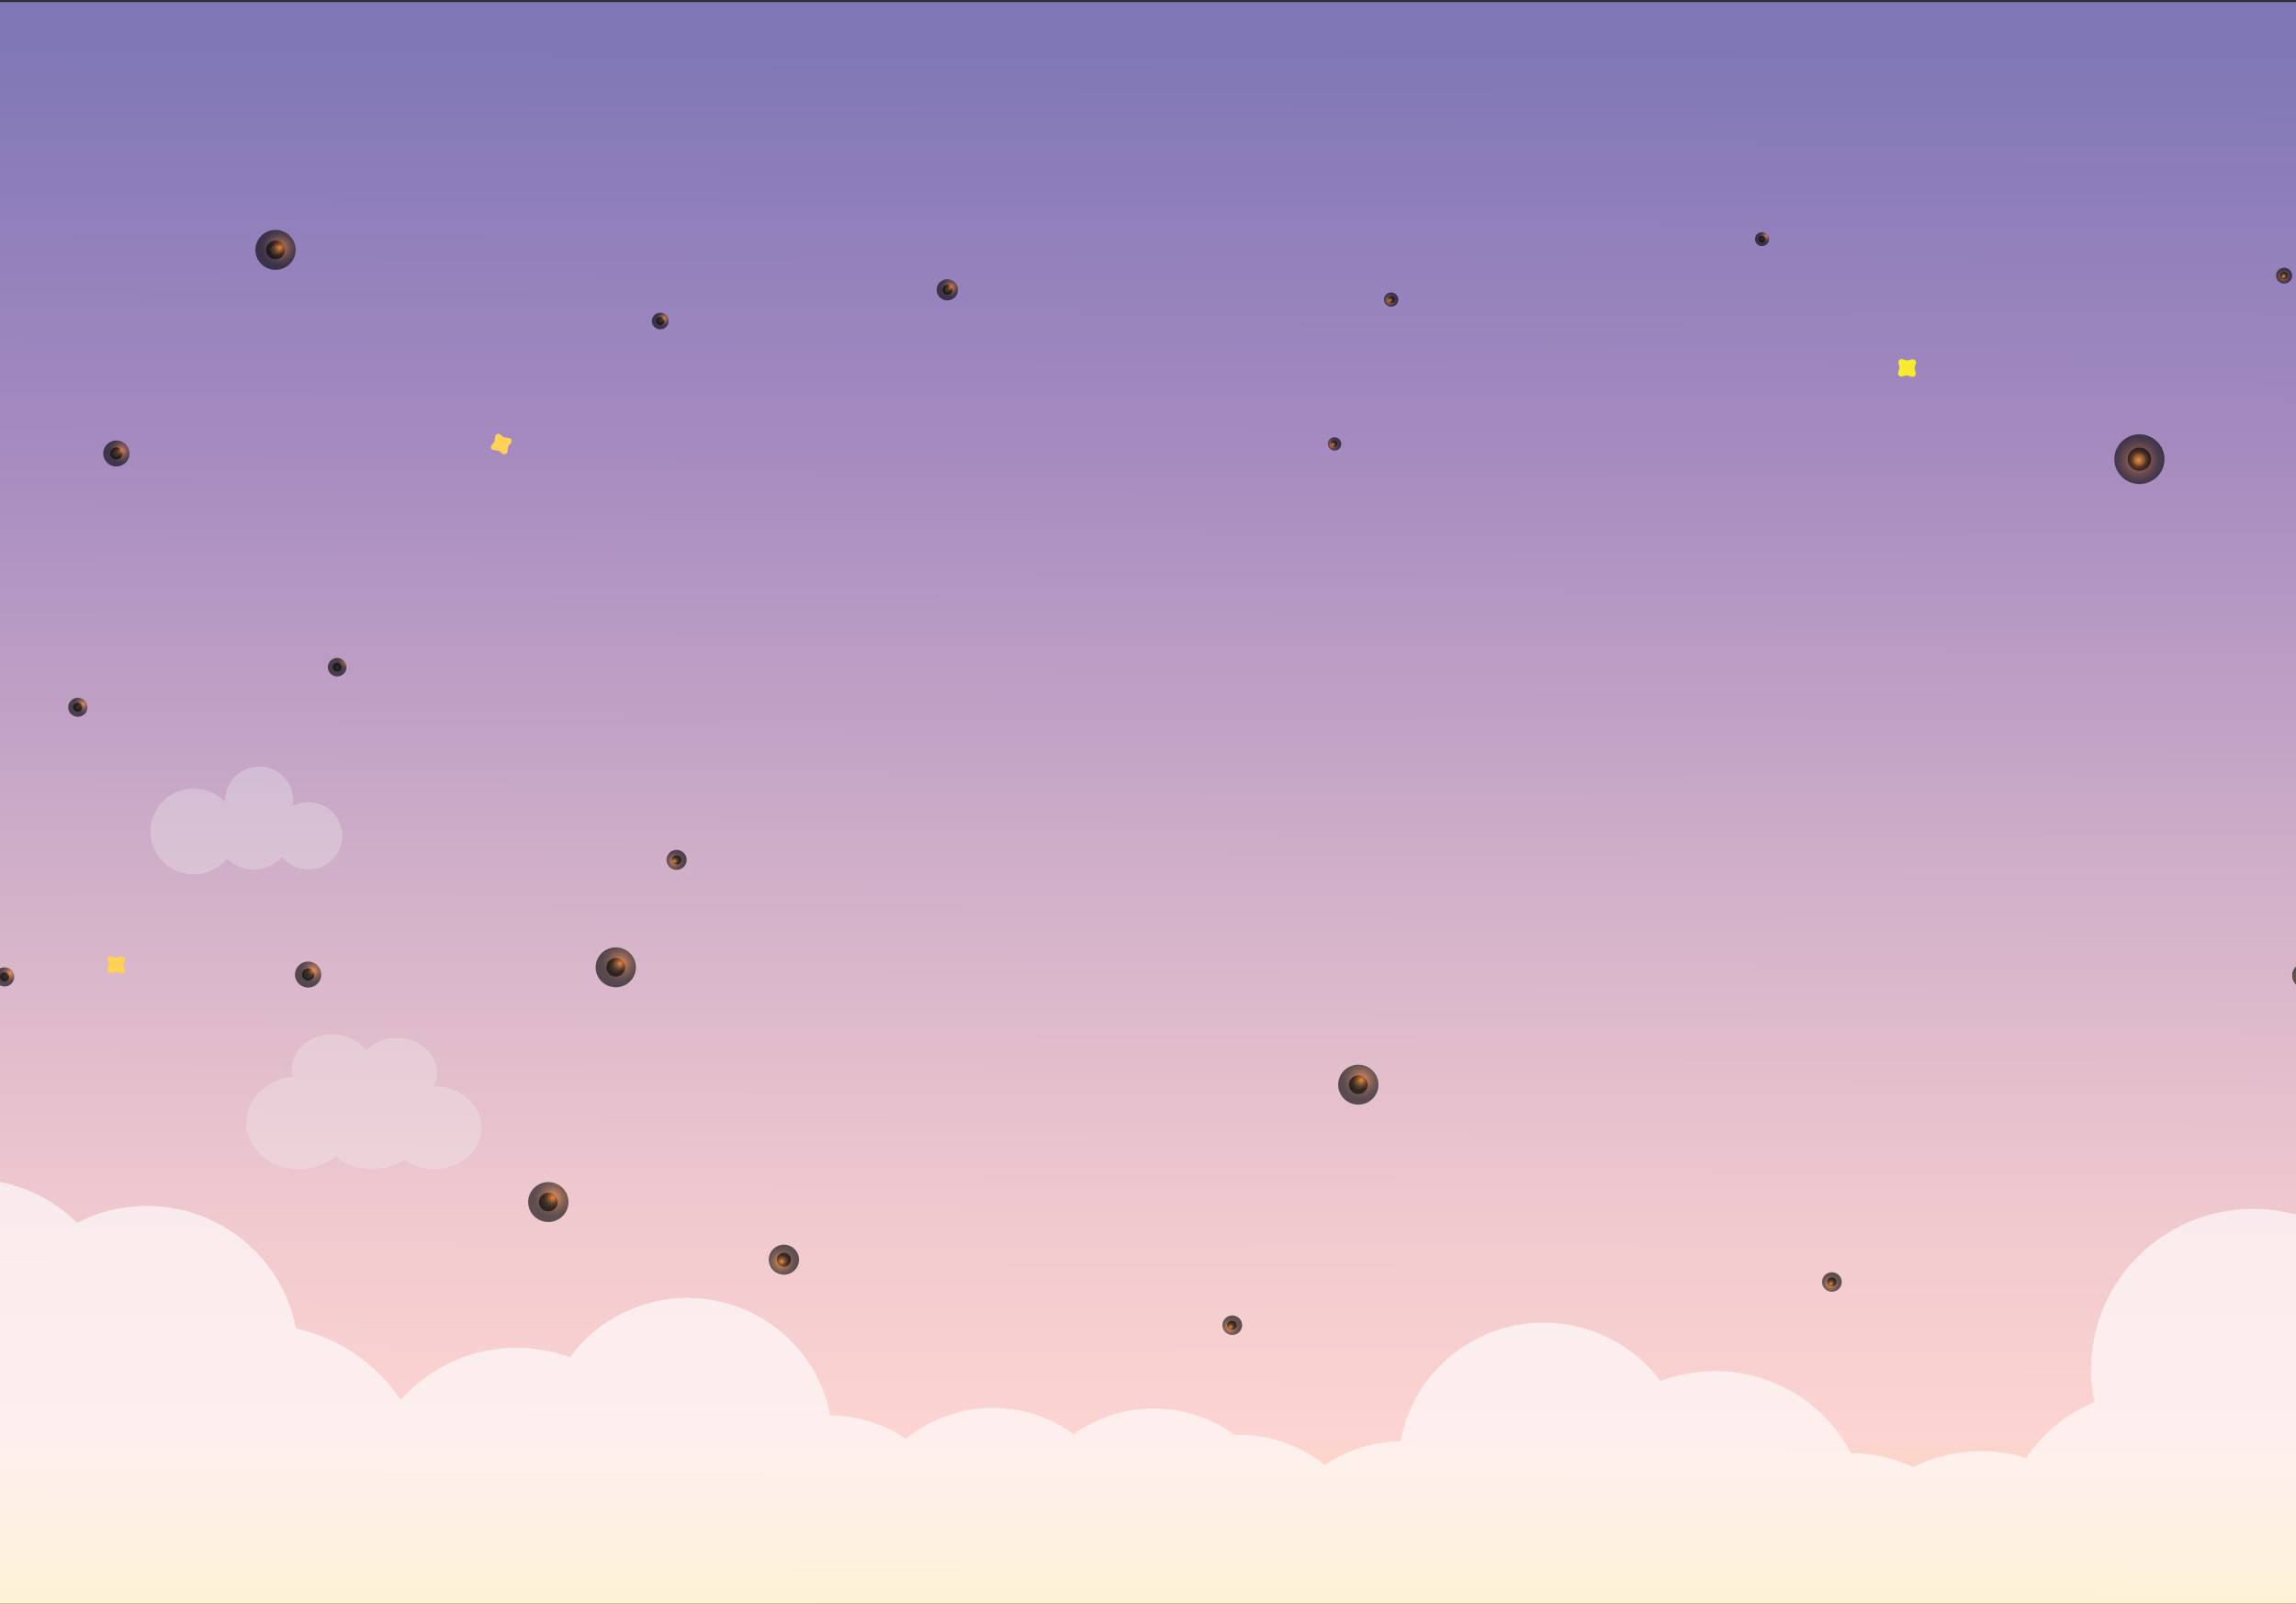 <svg width="1440" height="1006" viewBox="0 0 1440 1006" fill="none" xmlns="http://www.w3.org/2000/svg">
<rect x="0" y="0" width="1440" height="1006" fill="#333333" stroke="none"/>
<path d="M1608.71 1H-172V1369.29H1608.71V1Z" fill="url(#paint0_linear_1787_496)" stroke="#221F1F" stroke-width="0.55" stroke-miterlimit="10"/>
<g opacity="0.63">
<path fill-rule="evenodd" clip-rule="evenodd" d="M-375.895 654.346C-397.913 661.301 -417.054 675.153 -430.436 693.816C-454.559 690.693 -479.032 695.894 -499.738 708.544C-520.444 721.195 -536.12 740.522 -544.129 763.276C-553.378 789.52 -551.723 818.327 -539.529 843.362C-527.334 868.397 -505.599 887.608 -479.104 896.769C-461.647 902.817 -442.893 904.224 -424.715 900.85C-406.537 897.476 -389.57 889.439 -375.507 877.541C-365.065 888.483 -352.117 896.775 -337.757 901.717C-318.999 908.234 -298.646 908.738 -279.583 903.158C-268.193 919.27 -251.968 931.418 -233.212 937.877C-218.882 942.855 -203.557 944.357 -188.52 942.258C-173.484 940.158 -159.174 934.518 -146.793 925.81C-143.487 940.996 -136.814 955.264 -127.258 967.583C-117.702 979.901 -105.501 989.962 -91.538 997.037C-77.575 1004.11 -62.199 1008.02 -46.523 1008.49C-30.846 1008.96 -15.26 1005.97 -0.893 999.738C-1.916 1024.82 6.183 1049.44 21.931 1069.11C37.68 1088.78 60.032 1102.19 84.923 1106.92C109.815 1111.65 135.593 1107.37 157.569 1094.87C169.018 1088.35 179.04 1079.83 187.204 1069.81C199.099 1077.7 212.659 1082.85 226.876 1084.82C242.559 1087.01 258.543 1085.27 273.378 1079.78C288.212 1074.29 301.425 1065.21 311.817 1053.37C324.203 1062.97 339.019 1068.99 354.637 1070.78C370.255 1072.58 386.07 1070.07 400.343 1063.54C408.1 1071.6 417.386 1078.06 427.668 1082.56C437.951 1087.05 449.028 1089.5 460.266 1089.74C471.503 1089.99 482.68 1088.04 493.155 1084C499.16 1081.69 504.867 1078.71 510.172 1075.14C511.412 1080.15 513.07 1085.07 515.142 1089.86C522.613 1107.1 535.117 1121.74 551.048 1131.89C551.343 1134.3 551.723 1136.7 552.207 1139.12C556.638 1161.28 568.966 1181.12 586.942 1195.03C604.919 1208.93 627.344 1215.97 650.124 1214.86C672.904 1213.74 694.52 1204.55 711.025 1188.96C711.655 1188.36 712.275 1187.76 712.885 1187.15C724.782 1193.03 737.886 1196.42 751.376 1196.98C774.175 1197.92 796.554 1190.7 814.425 1176.65C831.186 1163.47 842.932 1145.1 847.827 1124.54C850.847 1122.25 853.733 1119.77 856.466 1117.12C866.118 1107.75 873.639 1096.47 878.534 1084.01C878.819 1083.55 879.1 1083.09 879.377 1082.63C887.5 1090.17 897.032 1096.06 907.438 1099.98C917.944 1103.93 929.134 1105.8 940.368 1105.47C951.602 1105.13 962.659 1102.61 972.907 1098.04C983.154 1093.46 992.391 1086.93 1000.09 1078.82C1002.56 1079.93 1005.07 1080.92 1007.62 1081.79C1001.67 1089.21 996.724 1097.44 992.962 1106.27C984.747 1125.55 982.536 1146.82 986.614 1167.35C990.692 1187.88 1000.87 1206.74 1015.85 1221.5C1030.82 1236.26 1049.91 1246.25 1070.66 1250.19C1071.96 1252.55 1073.38 1254.86 1074.87 1257.16C1088.77 1278.26 1109.86 1293.71 1134.29 1300.69C1158.73 1307.67 1184.89 1305.71 1207.99 1295.17C1231.09 1284.62 1249.59 1266.2 1260.12 1243.27C1270.65 1220.34 1272.5 1194.42 1265.33 1170.25C1280.8 1172.9 1296.68 1172.11 1311.8 1167.93C1326.93 1163.76 1340.93 1156.31 1352.8 1146.12C1364.66 1135.93 1374.09 1123.25 1380.4 1109.01C1386.71 1094.77 1389.75 1079.32 1389.29 1063.77C1400.96 1068.31 1413.41 1070.52 1425.94 1070.28C1438.47 1070.04 1450.84 1067.36 1462.32 1062.38C1473.8 1057.4 1484.18 1050.23 1492.85 1041.27C1501.53 1032.31 1508.34 1021.75 1512.89 1010.18C1530.42 1010.93 1547.83 1006.88 1563.19 998.466C1578.55 990.053 1591.26 977.605 1599.94 962.492C1615.73 970.331 1633.24 974.138 1650.89 973.568C1668.54 972.999 1685.76 968.07 1701 959.23C1716.23 950.39 1729 937.919 1738.13 922.95C1747.27 907.981 1752.48 890.989 1753.3 873.517C1754.12 856.045 1750.52 838.648 1742.82 822.905C1735.13 807.163 1723.58 793.574 1709.24 783.375C1694.89 773.175 1678.2 766.687 1660.68 764.501C1643.16 762.314 1625.37 764.499 1608.92 770.855V770.751C1588.99 753.768 1563.45 744.649 1537.17 745.134C1510.89 745.619 1485.71 755.675 1466.43 773.381C1449.53 763.058 1429.94 757.868 1410.09 758.45C1390.25 759.033 1371 765.363 1354.75 776.659C1338.49 787.956 1325.93 803.722 1318.62 822.011C1311.31 840.3 1309.57 860.309 1313.62 879.566C1308.24 881.796 1303.08 884.508 1298.19 887.666C1287.29 894.691 1277.97 903.858 1270.79 914.599C1250.49 908.36 1228.66 909.024 1208.78 916.484C1205.76 917.617 1202.81 918.897 1199.95 920.317C1187.71 914.675 1174.38 911.668 1160.83 911.529V911.508C1151.31 893.241 1136.06 878.53 1117.37 869.591C1098.68 860.652 1077.57 857.968 1057.21 861.945C1051.83 862.997 1046.56 864.499 1041.44 866.433C1030.87 852.238 1016.32 841.424 999.611 835.328C982.898 829.232 964.748 828.121 947.404 832.133C930.06 836.144 914.283 845.102 902.025 857.9C889.766 870.697 881.562 886.773 878.427 904.139C873.196 904.203 867.983 904.741 862.851 905.746C851.401 907.973 840.537 912.514 830.939 919.087C816.15 907.17 797.763 900.492 778.702 900.114C777.223 900.084 775.747 900.093 774.274 900.139C766.708 894.605 758.25 890.33 749.229 887.511C736.504 883.535 723.014 882.568 709.843 884.687C696.672 886.805 684.185 891.952 673.384 899.713C658.036 888.507 639.346 882.708 620.287 883.237C601.228 883.767 582.895 890.595 568.206 902.636C558.611 896.12 547.762 891.635 536.337 889.462C531.195 888.491 525.974 887.988 520.739 887.959C517.47 870.616 509.141 854.603 496.781 841.899C484.422 829.195 468.575 820.357 451.2 816.479C433.824 812.601 415.682 813.851 399.016 820.077C382.35 826.302 367.892 837.229 357.429 851.506C352.275 849.617 346.964 848.178 341.557 847.205C321.16 843.371 300.057 846.207 281.429 855.286C269.874 860.918 259.66 868.762 251.33 878.285C250.166 876.528 248.945 874.802 247.671 873.11C235.056 856.366 217.677 843.739 197.765 836.85C193.792 835.491 189.746 834.355 185.645 833.447C182.915 818.994 176.808 805.375 167.814 793.679C158.82 781.982 147.188 772.532 133.847 766.084C120.506 759.636 105.828 756.37 90.985 756.546C76.142 756.722 61.547 760.335 48.366 767.097C33.322 752.263 13.705 742.835 -7.369 740.312C-28.442 737.789 -49.763 742.315 -67.941 753.172C-77.499 744.454 -88.762 737.774 -101.033 733.547C-106.515 731.653 -112.159 730.255 -117.895 729.371C-118.642 709.148 -125.538 689.62 -137.678 673.344C-149.818 657.069 -166.638 644.804 -185.934 638.156C-204.1 631.873 -223.694 630.835 -242.433 635.164C-261.171 639.492 -278.28 649.009 -291.766 662.604C-297.075 659.694 -302.624 657.235 -308.354 655.255C-330.173 647.71 -353.876 647.391 -375.895 654.346Z" fill="white"/>
</g>
<path d="M319.089 274.737L316.665 274.486C316.289 274.441 315.932 274.297 315.632 274.069L313.735 272.565C313.455 272.346 313.121 272.205 312.767 272.158C312.413 272.111 312.053 272.16 311.725 272.299C311.397 272.438 311.112 272.662 310.902 272.948C310.692 273.234 310.564 273.57 310.531 273.922L310.278 276.323C310.25 276.69 310.11 277.039 309.878 277.325L308.36 279.225C308.139 279.501 307.997 279.831 307.948 280.179C307.9 280.528 307.947 280.884 308.085 281.208C308.223 281.533 308.446 281.814 308.732 282.024C309.018 282.233 309.355 282.363 309.709 282.399L312.133 282.628C312.509 282.673 312.866 282.817 313.166 283.046L315.063 284.549C315.341 284.768 315.674 284.909 316.026 284.957C316.378 285.005 316.737 284.958 317.064 284.822C317.392 284.685 317.676 284.463 317.888 284.18C318.1 283.897 318.23 283.563 318.266 283.213L318.519 280.812C318.552 280.437 318.699 280.08 318.941 279.789L320.437 277.91C320.659 277.634 320.801 277.305 320.849 276.956C320.898 276.607 320.85 276.252 320.713 275.927C320.575 275.603 320.351 275.321 320.065 275.112C319.78 274.902 319.442 274.773 319.089 274.737Z" fill="#FFD255"/>
<path d="M75.872 599.992L73.511 600.597C73.153 600.701 72.773 600.701 72.415 600.597L70.097 599.866C69.759 599.758 69.398 599.741 69.051 599.818C68.705 599.895 68.385 600.063 68.127 600.304C67.868 600.545 67.68 600.851 67.582 601.189C67.483 601.527 67.478 601.885 67.567 602.225L68.2 604.564C68.305 604.918 68.305 605.295 68.2 605.649L67.462 607.946C67.352 608.281 67.336 608.638 67.413 608.981C67.491 609.325 67.661 609.641 67.904 609.897C68.148 610.153 68.456 610.34 68.797 610.437C69.138 610.535 69.5 610.54 69.844 610.451L72.204 609.846C72.568 609.731 72.958 609.731 73.322 609.846L75.619 610.577C75.957 610.685 76.318 610.702 76.664 610.625C77.011 610.548 77.33 610.38 77.589 610.139C77.847 609.897 78.036 609.592 78.134 609.254C78.233 608.916 78.237 608.558 78.148 608.217L77.537 605.879C77.432 605.525 77.432 605.148 77.537 604.793L78.296 602.497C78.37 602.162 78.36 601.814 78.267 601.483C78.173 601.153 77.999 600.851 77.759 600.603C77.52 600.355 77.222 600.17 76.893 600.063C76.564 599.957 76.213 599.932 75.872 599.992Z" fill="#FFD255"/>
<path d="M1199.19 225.424L1196.76 226.05C1196.39 226.165 1195.98 226.165 1195.61 226.05L1193.22 225.278C1192.88 225.189 1192.51 225.189 1192.17 225.278C1191.82 225.367 1191.5 225.542 1191.24 225.786C1190.98 226.03 1190.79 226.336 1190.68 226.675C1190.58 227.013 1190.56 227.373 1190.63 227.72L1191.26 230.121C1191.37 230.496 1191.37 230.894 1191.26 231.269L1190.48 233.629C1190.39 233.972 1190.39 234.332 1190.48 234.676C1190.57 235.019 1190.75 235.334 1191 235.591C1191.24 235.848 1191.55 236.038 1191.89 236.144C1192.24 236.25 1192.6 236.268 1192.95 236.197L1195.37 235.57C1195.75 235.467 1196.14 235.467 1196.51 235.57L1198.91 236.343C1199.26 236.432 1199.62 236.432 1199.97 236.343C1200.32 236.254 1200.64 236.079 1200.9 235.834C1201.15 235.59 1201.35 235.284 1201.45 234.946C1201.56 234.607 1201.58 234.247 1201.51 233.9L1200.87 231.499C1200.76 231.132 1200.76 230.739 1200.87 230.372L1201.63 227.992C1201.72 227.65 1201.72 227.292 1201.63 226.951C1201.54 226.61 1201.37 226.297 1201.13 226.04C1200.88 225.784 1200.58 225.593 1200.24 225.485C1199.9 225.377 1199.54 225.356 1199.19 225.424Z" fill="#F7EA2F"/>
<path fill-rule="evenodd" clip-rule="evenodd" d="M593.499 180.327C593.2 180.462 592.948 180.682 592.774 180.958C592.601 181.234 592.514 181.555 592.524 181.881C592.535 182.206 592.642 182.521 592.833 182.786C593.023 183.051 593.289 183.254 593.596 183.37C593.903 183.486 594.238 183.509 594.558 183.437C594.878 183.365 595.17 183.2 595.396 182.964C595.622 182.728 595.773 182.431 595.829 182.111C595.885 181.79 595.845 181.46 595.712 181.162C595.623 180.963 595.495 180.783 595.335 180.633C595.175 180.482 594.987 180.365 594.781 180.287C594.576 180.21 594.356 180.173 594.136 180.18C593.916 180.187 593.699 180.237 593.499 180.327Z" fill="white"/>
<path style="mix-blend-mode:screen" opacity="0.61" fill-rule="evenodd" clip-rule="evenodd" d="M591.391 175.776C590.183 176.316 589.164 177.198 588.462 178.31C587.76 179.423 587.406 180.717 587.446 182.029C587.486 183.341 587.918 184.611 588.687 185.68C589.455 186.749 590.526 187.568 591.765 188.034C593.003 188.501 594.353 188.593 595.645 188.299C596.936 188.006 598.111 187.34 599.02 186.386C599.93 185.432 600.533 184.232 600.755 182.938C600.976 181.644 600.805 180.314 600.264 179.117C599.906 178.317 599.392 177.596 598.751 176.995C598.11 176.394 597.355 175.925 596.53 175.614C595.705 175.303 594.826 175.158 593.944 175.186C593.062 175.214 592.194 175.414 591.391 175.776Z" fill="url(#paint1_radial_1787_496)"/>
<path style="mix-blend-mode:screen" opacity="0.61" fill-rule="evenodd" clip-rule="evenodd" d="M592.909 179.012C592.358 179.276 591.897 179.694 591.585 180.215C591.272 180.736 591.121 181.337 591.15 181.942C591.179 182.548 591.388 183.131 591.749 183.62C592.111 184.109 592.61 184.482 593.183 184.692C593.757 184.903 594.381 184.941 594.977 184.803C595.573 184.665 596.114 184.356 596.534 183.916C596.954 183.475 597.234 182.921 597.339 182.324C597.444 181.727 597.37 181.113 597.124 180.557C596.956 180.176 596.713 179.833 596.407 179.548C596.102 179.262 595.742 179.041 595.348 178.897C594.955 178.752 594.536 178.688 594.117 178.708C593.698 178.728 593.287 178.831 592.909 179.012Z" fill="url(#paint2_radial_1787_496)"/>
<path fill-rule="evenodd" clip-rule="evenodd" d="M850.647 677.636C850.089 677.897 849.62 678.315 849.3 678.838C848.98 679.361 848.823 679.966 848.848 680.577C848.874 681.188 849.08 681.778 849.442 682.274C849.804 682.769 850.305 683.148 850.884 683.363C851.462 683.577 852.091 683.619 852.693 683.481C853.294 683.343 853.842 683.033 854.266 682.589C854.691 682.145 854.974 681.587 855.08 680.985C855.186 680.382 855.111 679.762 854.863 679.202C854.692 678.823 854.447 678.481 854.142 678.197C853.837 677.913 853.478 677.691 853.086 677.546C852.694 677.4 852.276 677.333 851.858 677.348C851.439 677.364 851.028 677.462 850.647 677.636Z" fill="white"/>
<path style="mix-blend-mode:screen" opacity="0.61" fill-rule="evenodd" clip-rule="evenodd" d="M846.706 669.055C844.424 670.073 842.499 671.737 841.172 673.839C839.846 675.941 839.179 678.385 839.256 680.862C839.333 683.339 840.149 685.738 841.603 687.756C843.056 689.773 845.081 691.318 847.422 692.195C849.762 693.072 852.312 693.241 854.75 692.682C857.188 692.123 859.403 690.86 861.116 689.053C862.829 687.247 863.962 684.977 864.372 682.532C864.782 680.088 864.451 677.577 863.421 675.319C862.041 672.294 859.505 669.936 856.371 668.762C853.238 667.588 849.761 667.693 846.706 669.055Z" fill="url(#paint3_radial_1787_496)"/>
<path style="mix-blend-mode:screen" opacity="0.61" fill-rule="evenodd" clip-rule="evenodd" d="M849.467 675.151C848.405 675.629 847.509 676.407 846.893 677.389C846.277 678.37 845.969 679.51 846.007 680.665C846.045 681.82 846.428 682.938 847.107 683.877C847.786 684.817 848.731 685.536 849.822 685.944C850.913 686.352 852.102 686.43 853.239 686.169C854.375 685.908 855.408 685.32 856.207 684.477C857.006 683.635 857.534 682.578 857.727 681.438C857.919 680.298 857.766 679.128 857.287 678.074C856.97 677.371 856.516 676.737 855.951 676.209C855.385 675.681 854.72 675.269 853.992 674.997C853.265 674.725 852.491 674.599 851.714 674.626C850.937 674.652 850.174 674.831 849.467 675.151Z" fill="url(#paint4_radial_1787_496)"/>
<path fill-rule="evenodd" clip-rule="evenodd" d="M171.501 153.938C170.942 154.198 170.474 154.616 170.154 155.14C169.834 155.663 169.677 156.268 169.702 156.879C169.727 157.49 169.934 158.08 170.296 158.575C170.658 159.071 171.159 159.45 171.737 159.664C172.315 159.879 172.944 159.92 173.546 159.783C174.148 159.645 174.695 159.335 175.12 158.891C175.544 158.447 175.827 157.889 175.934 157.286C176.04 156.684 175.964 156.064 175.717 155.504C175.546 155.125 175.301 154.783 174.996 154.499C174.691 154.214 174.332 153.993 173.939 153.847C173.547 153.702 173.13 153.635 172.711 153.65C172.292 153.666 171.881 153.763 171.501 153.938Z" fill="white"/>
<path style="mix-blend-mode:screen" opacity="0.61" fill-rule="evenodd" clip-rule="evenodd" d="M167.603 145.357C165.321 146.374 163.395 148.039 162.069 150.141C160.743 152.242 160.076 154.686 160.152 157.164C160.229 159.641 161.046 162.04 162.499 164.057C163.953 166.075 165.978 167.619 168.318 168.496C170.659 169.373 173.209 169.543 175.646 168.984C178.084 168.425 180.299 167.162 182.012 165.355C183.725 163.548 184.858 161.279 185.269 158.834C185.679 156.389 185.348 153.879 184.317 151.62C182.937 148.596 180.402 146.238 177.268 145.064C174.134 143.889 170.658 143.995 167.603 145.357Z" fill="url(#paint5_radial_1787_496)"/>
<path style="mix-blend-mode:screen" opacity="0.61" fill-rule="evenodd" clip-rule="evenodd" d="M170.364 151.454C169.301 151.931 168.406 152.71 167.79 153.691C167.174 154.672 166.866 155.812 166.904 156.967C166.942 158.122 167.324 159.24 168.003 160.18C168.682 161.119 169.627 161.838 170.718 162.246C171.81 162.654 172.999 162.733 174.135 162.472C175.272 162.211 176.305 161.622 177.103 160.78C177.902 159.938 178.431 158.88 178.623 157.74C178.815 156.601 178.662 155.43 178.183 154.376C177.867 153.673 177.413 153.039 176.847 152.511C176.282 151.983 175.616 151.571 174.889 151.299C174.162 151.028 173.387 150.901 172.611 150.928C171.834 150.954 171.07 151.133 170.364 151.454Z" fill="url(#paint6_radial_1787_496)"/>
<path fill-rule="evenodd" clip-rule="evenodd" d="M384.829 604.021C384.271 604.282 383.802 604.7 383.482 605.223C383.162 605.746 383.005 606.351 383.03 606.962C383.055 607.573 383.262 608.163 383.624 608.659C383.986 609.154 384.487 609.533 385.065 609.748C385.643 609.962 386.273 610.004 386.874 609.866C387.476 609.728 388.023 609.418 388.448 608.974C388.873 608.53 389.156 607.972 389.262 607.37C389.368 606.767 389.292 606.147 389.045 605.587C388.876 605.206 388.632 604.862 388.328 604.577C388.023 604.291 387.664 604.068 387.271 603.922C386.878 603.776 386.459 603.71 386.04 603.727C385.62 603.744 385.209 603.844 384.829 604.021Z" fill="white"/>
<path style="mix-blend-mode:screen" opacity="0.61" fill-rule="evenodd" clip-rule="evenodd" d="M381.015 595.44C378.733 596.457 376.807 598.122 375.481 600.224C374.155 602.325 373.488 604.769 373.565 607.247C373.641 609.724 374.458 612.123 375.912 614.14C377.365 616.158 379.39 617.702 381.73 618.579C384.071 619.456 386.621 619.626 389.059 619.067C391.496 618.508 393.712 617.245 395.424 615.438C397.137 613.631 398.27 611.362 398.681 608.917C399.091 606.472 398.76 603.962 397.729 601.703C396.349 598.679 393.814 596.321 390.68 595.147C387.546 593.972 384.07 594.078 381.015 595.44Z" fill="url(#paint7_radial_1787_496)"/>
<path style="mix-blend-mode:screen" opacity="0.61" fill-rule="evenodd" clip-rule="evenodd" d="M383.776 601.516C382.71 601.989 381.811 602.764 381.19 603.743C380.57 604.722 380.256 605.862 380.29 607.018C380.323 608.173 380.702 609.293 381.377 610.236C382.053 611.179 382.996 611.901 384.087 612.313C385.178 612.725 386.368 612.807 387.505 612.549C388.643 612.291 389.678 611.705 390.48 610.864C391.281 610.024 391.813 608.966 392.008 607.826C392.203 606.686 392.052 605.515 391.574 604.46C390.934 603.045 389.753 601.94 388.291 601.388C386.828 600.836 385.204 600.882 383.776 601.516Z" fill="url(#paint8_radial_1787_496)"/>
<path fill-rule="evenodd" clip-rule="evenodd" d="M342.675 751.293C342.269 751.44 341.898 751.667 341.585 751.962C341.272 752.257 341.024 752.613 340.856 753.007C340.688 753.401 340.604 753.825 340.61 754.253C340.615 754.681 340.709 755.103 340.886 755.493C341.063 755.883 341.32 756.233 341.64 756.52C341.96 756.807 342.336 757.026 342.745 757.163C343.154 757.3 343.588 757.352 344.018 757.315C344.448 757.279 344.866 757.155 345.246 756.951C345.652 756.805 346.023 756.577 346.336 756.282C346.648 755.987 346.896 755.631 347.064 755.237C347.232 754.843 347.316 754.419 347.311 753.991C347.306 753.563 347.212 753.141 347.034 752.751C346.857 752.361 346.6 752.012 346.281 751.724C345.961 751.437 345.584 751.218 345.175 751.081C344.766 750.944 344.333 750.892 343.903 750.929C343.472 750.965 343.054 751.089 342.675 751.293Z" fill="white"/>
<path style="mix-blend-mode:screen" opacity="0.61" fill-rule="evenodd" clip-rule="evenodd" d="M338.69 742.691C336.409 743.708 334.483 745.373 333.157 747.475C331.831 749.576 331.164 752.02 331.24 754.498C331.317 756.975 332.134 759.374 333.587 761.391C335.041 763.409 337.066 764.953 339.406 765.83C341.746 766.707 344.297 766.877 346.734 766.318C349.172 765.759 351.387 764.496 353.1 762.689C354.813 760.882 355.946 758.613 356.356 756.168C356.767 753.723 356.436 751.213 355.405 748.954C354.025 745.93 351.49 743.572 348.356 742.398C345.222 741.223 341.746 741.329 338.69 742.691Z" fill="url(#paint9_radial_1787_496)"/>
<path style="mix-blend-mode:screen" opacity="0.61" fill-rule="evenodd" clip-rule="evenodd" d="M341.451 748.787C340.386 749.262 339.487 750.039 338.868 751.02C338.249 752 337.938 753.141 337.973 754.297C338.009 755.453 338.39 756.573 339.068 757.514C339.747 758.456 340.692 759.177 341.784 759.586C342.876 759.996 344.066 760.075 345.204 759.814C346.342 759.553 347.375 758.963 348.175 758.12C348.974 757.277 349.503 756.218 349.694 755.077C349.886 753.936 349.731 752.764 349.25 751.71C348.606 750.299 347.423 749.199 345.961 748.651C344.499 748.103 342.877 748.152 341.451 748.787Z" fill="url(#paint10_radial_1787_496)"/>
<path fill-rule="evenodd" clip-rule="evenodd" d="M2.248 611.516C2.067 611.595 1.905 611.709 1.769 611.851C1.633 611.992 1.527 612.159 1.456 612.341C1.386 612.524 1.352 612.718 1.358 612.913C1.364 613.108 1.408 613.301 1.489 613.479C1.561 613.672 1.673 613.848 1.817 613.996C1.961 614.145 2.134 614.263 2.326 614.342C2.518 614.421 2.724 614.461 2.932 614.458C3.14 614.455 3.345 614.41 3.535 614.326C3.724 614.241 3.894 614.119 4.034 613.967C4.174 613.814 4.281 613.635 4.348 613.44C4.415 613.245 4.441 613.039 4.424 612.833C4.407 612.628 4.348 612.429 4.25 612.247C4.168 612.068 4.051 611.906 3.906 611.772C3.761 611.638 3.59 611.534 3.403 611.466C3.217 611.398 3.019 611.367 2.82 611.376C2.622 611.385 2.427 611.432 2.248 611.516Z" fill="white"/>
<path style="mix-blend-mode:screen" opacity="0.61" fill-rule="evenodd" clip-rule="evenodd" d="M0.393 607.382C-0.704 607.867 -1.632 608.663 -2.272 609.67C-2.912 610.677 -3.236 611.849 -3.203 613.039C-3.17 614.228 -2.781 615.381 -2.086 616.352C-1.391 617.323 -0.421 618.067 0.701 618.491C1.824 618.916 3.048 619 4.219 618.735C5.39 618.47 6.455 617.866 7.28 617.001C8.104 616.135 8.651 615.047 8.851 613.874C9.051 612.701 8.895 611.495 8.402 610.409C7.744 608.957 6.531 607.823 5.029 607.256C3.528 606.688 1.861 606.734 0.393 607.382Z" fill="url(#paint11_radial_1787_496)"/>
<path style="mix-blend-mode:screen" opacity="0.61" fill-rule="evenodd" clip-rule="evenodd" d="M1.72 610.305C1.381 610.456 1.075 610.671 0.82 610.939C0.565 611.207 0.366 611.522 0.234 611.866C0.102 612.21 0.039 612.577 0.05 612.945C0.061 613.313 0.145 613.675 0.297 614.011C0.449 614.347 0.667 614.65 0.937 614.902C1.208 615.155 1.526 615.352 1.873 615.483C2.221 615.614 2.591 615.676 2.962 615.665C3.334 615.654 3.699 615.571 4.038 615.42C4.723 615.116 5.258 614.554 5.525 613.859C5.791 613.164 5.769 612.393 5.461 611.714C5.154 611.036 4.587 610.506 3.885 610.242C3.184 609.978 2.405 610 1.72 610.305Z" fill="url(#paint12_radial_1787_496)"/>
<path fill-rule="evenodd" clip-rule="evenodd" d="M48.197 442.302C47.837 442.466 47.557 442.764 47.418 443.132C47.28 443.5 47.295 443.907 47.459 444.264C47.539 444.443 47.654 444.604 47.797 444.738C47.94 444.872 48.109 444.976 48.294 445.044C48.479 445.112 48.675 445.143 48.872 445.134C49.069 445.126 49.262 445.079 49.441 444.995C49.783 444.821 50.044 444.522 50.171 444.162C50.297 443.802 50.278 443.407 50.117 443.06C49.957 442.713 49.668 442.441 49.311 442.3C48.953 442.158 48.554 442.159 48.197 442.302Z" fill="white"/>
<path style="mix-blend-mode:screen" opacity="0.61" fill-rule="evenodd" clip-rule="evenodd" d="M46.343 438.272C45.255 438.756 44.336 439.547 43.703 440.548C43.069 441.548 42.749 442.712 42.784 443.893C42.818 445.073 43.205 446.217 43.895 447.179C44.586 448.142 45.549 448.88 46.663 449.301C47.778 449.721 48.992 449.805 50.155 449.541C51.317 449.278 52.374 448.679 53.193 447.82C54.011 446.962 54.554 445.882 54.753 444.717C54.952 443.553 54.798 442.356 54.31 441.279C53.987 440.563 53.524 439.918 52.948 439.379C52.373 438.841 51.695 438.42 50.956 438.141C50.216 437.862 49.428 437.73 48.636 437.752C47.845 437.775 47.066 437.952 46.343 438.272Z" fill="url(#paint13_radial_1787_496)"/>
<path style="mix-blend-mode:screen" opacity="0.61" fill-rule="evenodd" clip-rule="evenodd" d="M47.587 441.174C47.081 441.4 46.654 441.768 46.361 442.233C46.067 442.699 45.918 443.24 45.935 443.789C45.951 444.337 46.131 444.869 46.453 445.316C46.774 445.763 47.222 446.106 47.74 446.302C48.258 446.497 48.822 446.536 49.362 446.413C49.903 446.291 50.394 446.012 50.775 445.613C51.155 445.215 51.408 444.713 51.501 444.172C51.593 443.63 51.522 443.074 51.296 442.573C51.148 442.238 50.934 441.935 50.666 441.683C50.398 441.43 50.083 441.233 49.737 441.103C49.392 440.973 49.024 440.912 48.655 440.924C48.285 440.937 47.922 441.022 47.587 441.174Z" fill="url(#paint14_radial_1787_496)"/>
<path fill-rule="evenodd" clip-rule="evenodd" d="M192.453 609.533C192.136 609.587 191.837 609.712 191.576 609.898C191.316 610.084 191.102 610.327 190.951 610.607C190.8 610.888 190.716 611.199 190.704 611.517C190.693 611.835 190.755 612.151 190.886 612.441C191.017 612.732 191.213 612.989 191.459 613.192C191.706 613.396 191.996 613.542 192.308 613.618C192.619 613.694 192.945 613.698 193.258 613.631C193.572 613.563 193.866 613.425 194.118 613.228C194.434 613.174 194.734 613.049 194.994 612.863C195.254 612.677 195.468 612.434 195.619 612.154C195.77 611.873 195.855 611.562 195.866 611.244C195.877 610.926 195.815 610.61 195.684 610.32C195.554 610.029 195.358 609.773 195.111 609.569C194.865 609.365 194.575 609.219 194.263 609.143C193.951 609.067 193.626 609.063 193.312 609.131C192.999 609.198 192.705 609.336 192.453 609.533Z" fill="white"/>
<path style="mix-blend-mode:screen" opacity="0.61" fill-rule="evenodd" clip-rule="evenodd" d="M189.902 603.937C188.414 604.593 187.156 605.671 186.286 607.034C185.416 608.398 184.974 609.986 185.014 611.598C185.055 613.21 185.576 614.775 186.513 616.093C187.451 617.412 188.761 618.427 190.28 619.009C191.798 619.591 193.457 619.714 195.046 619.363C196.635 619.012 198.084 618.203 199.209 617.037C200.335 615.872 201.086 614.402 201.369 612.814C201.652 611.225 201.454 609.59 200.799 608.113C199.913 606.128 198.267 604.573 196.223 603.79C194.18 603.007 191.906 603.06 189.902 603.937Z" fill="url(#paint15_radial_1787_496)"/>
<path style="mix-blend-mode:screen" opacity="0.61" fill-rule="evenodd" clip-rule="evenodd" d="M191.715 607.904C191.024 608.214 190.441 608.72 190.04 609.358C189.64 609.996 189.439 610.737 189.463 611.488C189.487 612.238 189.736 612.965 190.177 613.576C190.618 614.187 191.232 614.655 191.942 614.92C192.652 615.186 193.425 615.237 194.163 615.067C194.902 614.898 195.574 614.515 196.093 613.967C196.612 613.42 196.956 612.732 197.081 611.991C197.206 611.25 197.106 610.489 196.794 609.804C196.587 609.349 196.291 608.938 195.924 608.596C195.556 608.254 195.124 607.987 194.652 607.811C194.18 607.634 193.678 607.552 193.174 607.568C192.67 607.584 192.174 607.698 191.715 607.904Z" fill="url(#paint16_radial_1787_496)"/>
<path fill-rule="evenodd" clip-rule="evenodd" d="M72.162 282.608C71.845 282.662 71.546 282.786 71.285 282.973C71.025 283.159 70.811 283.402 70.66 283.682C70.509 283.963 70.425 284.274 70.413 284.592C70.402 284.909 70.464 285.225 70.595 285.516C70.726 285.806 70.922 286.063 71.168 286.267C71.415 286.471 71.705 286.616 72.017 286.692C72.328 286.768 72.653 286.773 72.967 286.705C73.281 286.638 73.575 286.5 73.827 286.303C74.195 286.015 74.455 285.614 74.567 285.163C74.679 284.713 74.636 284.238 74.445 283.814C74.254 283.39 73.925 283.041 73.512 282.823C73.099 282.604 72.624 282.529 72.162 282.608Z" fill="white"/>
<path style="mix-blend-mode:screen" opacity="0.61" fill-rule="evenodd" clip-rule="evenodd" d="M69.613 277.033C68.125 277.689 66.867 278.767 65.997 280.13C65.127 281.494 64.685 283.082 64.725 284.694C64.766 286.306 65.287 287.871 66.224 289.189C67.162 290.508 68.472 291.523 69.991 292.105C71.509 292.687 73.168 292.81 74.757 292.459C76.346 292.108 77.795 291.299 78.92 290.133C80.046 288.968 80.797 287.498 81.08 285.91C81.363 284.321 81.165 282.686 80.51 281.209C80.076 280.223 79.448 279.331 78.664 278.586C77.88 277.841 76.954 277.258 75.941 276.87C74.927 276.481 73.846 276.296 72.76 276.324C71.674 276.352 70.604 276.593 69.613 277.033Z" fill="url(#paint17_radial_1787_496)"/>
<path style="mix-blend-mode:screen" opacity="0.61" fill-rule="evenodd" clip-rule="evenodd" d="M71.426 280.979C70.734 281.288 70.151 281.792 69.749 282.428C69.347 283.064 69.144 283.805 69.166 284.555C69.188 285.305 69.434 286.033 69.873 286.645C70.312 287.257 70.924 287.726 71.632 287.994C72.34 288.262 73.113 288.316 73.852 288.149C74.591 287.983 75.263 287.603 75.785 287.058C76.306 286.513 76.653 285.827 76.781 285.087C76.909 284.347 76.813 283.586 76.505 282.9C76.082 281.984 75.312 281.27 74.362 280.91C73.412 280.551 72.357 280.576 71.426 280.979Z" fill="url(#paint18_radial_1787_496)"/>
<path fill-rule="evenodd" clip-rule="evenodd" d="M413.559 200.12C413.323 200.225 413.124 200.397 412.987 200.614C412.85 200.831 412.782 201.084 412.79 201.34C412.798 201.596 412.882 201.844 413.032 202.052C413.183 202.26 413.392 202.42 413.634 202.51C413.876 202.601 414.139 202.618 414.391 202.561C414.643 202.503 414.871 202.372 415.048 202.186C415.225 201.999 415.343 201.765 415.385 201.512C415.427 201.26 415.393 201 415.287 200.767C415.144 200.454 414.882 200.21 414.558 200.089C414.234 199.967 413.874 199.978 413.559 200.12Z" fill="white"/>
<path style="mix-blend-mode:screen" opacity="0.61" fill-rule="evenodd" clip-rule="evenodd" d="M411.934 196.612C410.985 197.036 410.184 197.729 409.632 198.604C409.079 199.478 408.801 200.495 408.832 201.526C408.864 202.557 409.202 203.556 409.806 204.397C410.41 205.237 411.252 205.882 412.225 206.249C413.198 206.616 414.259 206.689 415.275 206.459C416.29 206.229 417.213 205.706 417.929 204.956C418.644 204.207 419.119 203.264 419.294 202.247C419.469 201.23 419.336 200.185 418.911 199.243C418.628 198.615 418.223 198.05 417.719 197.578C417.215 197.106 416.622 196.737 415.974 196.493C415.326 196.248 414.636 196.133 413.942 196.153C413.249 196.174 412.567 196.33 411.934 196.612Z" fill="url(#paint19_radial_1787_496)"/>
<path style="mix-blend-mode:screen" opacity="0.61" fill-rule="evenodd" clip-rule="evenodd" d="M413.074 199.159C412.479 199.436 412.019 199.936 411.796 200.549C411.572 201.161 411.604 201.837 411.884 202.427C412.163 203.016 412.668 203.472 413.286 203.693C413.905 203.914 414.587 203.883 415.182 203.606C415.477 203.469 415.742 203.276 415.961 203.037C416.18 202.799 416.35 202.52 416.461 202.217C416.571 201.913 416.621 201.591 416.605 201.269C416.59 200.947 416.511 200.631 416.373 200.339C416.235 200.047 416.04 199.785 415.799 199.567C415.558 199.35 415.277 199.182 414.97 199.072C414.664 198.963 414.339 198.914 414.014 198.929C413.688 198.944 413.369 199.022 413.074 199.159Z" fill="url(#paint20_radial_1787_496)"/>
<path fill-rule="evenodd" clip-rule="evenodd" d="M210.685 417.353C210.512 417.456 210.362 417.594 210.245 417.758C210.129 417.922 210.048 418.108 210.009 418.305C209.969 418.501 209.971 418.704 210.015 418.899C210.059 419.095 210.143 419.279 210.263 419.441C210.43 419.666 210.66 419.838 210.924 419.936C211.188 420.034 211.475 420.054 211.75 419.993C212.025 419.933 212.277 419.794 212.474 419.595C212.671 419.395 212.806 419.143 212.861 418.87C212.916 418.596 212.89 418.312 212.785 418.053C212.681 417.793 212.502 417.57 212.272 417.409C212.041 417.248 211.768 417.157 211.487 417.147C211.205 417.137 210.926 417.209 210.685 417.353Z" fill="white"/>
<path style="mix-blend-mode:screen" opacity="0.61" fill-rule="evenodd" clip-rule="evenodd" d="M208.241 413.72C207.273 414.352 206.516 415.254 206.066 416.312C205.615 417.37 205.492 418.536 205.711 419.664C205.93 420.791 206.482 421.829 207.296 422.645C208.111 423.462 209.152 424.021 210.287 424.252C211.423 424.483 212.602 424.375 213.675 423.942C214.749 423.509 215.668 422.77 216.318 421.819C216.968 420.868 217.318 419.748 217.325 418.6C217.331 417.452 216.994 416.328 216.356 415.37C215.934 414.732 215.389 414.182 214.752 413.754C214.115 413.325 213.399 413.026 212.645 412.872C211.89 412.719 211.113 412.715 210.357 412.861C209.601 413.006 208.882 413.298 208.241 413.72Z" fill="url(#paint21_radial_1787_496)"/>
<path style="mix-blend-mode:screen" opacity="0.61" fill-rule="evenodd" clip-rule="evenodd" d="M209.884 416.309C209.432 416.606 209.08 417.03 208.871 417.525C208.662 418.021 208.607 418.567 208.712 419.094C208.817 419.621 209.077 420.106 209.46 420.486C209.843 420.866 210.331 421.126 210.863 421.231C211.395 421.336 211.946 421.283 212.447 421.078C212.948 420.873 213.377 420.525 213.678 420.078C213.98 419.632 214.14 419.106 214.14 418.569C214.14 418.032 213.979 417.507 213.678 417.061C213.275 416.463 212.649 416.049 211.938 415.908C211.226 415.767 210.488 415.911 209.884 416.309Z" fill="url(#paint22_radial_1787_496)"/>
<path fill-rule="evenodd" clip-rule="evenodd" d="M1432.6 174.148C1432.36 174.16 1432.11 174.099 1431.9 173.974C1431.69 173.849 1431.52 173.665 1431.42 173.445C1431.31 173.225 1431.27 172.979 1431.31 172.738C1431.35 172.497 1431.45 172.272 1431.62 172.092C1431.78 171.911 1432 171.783 1432.24 171.723C1432.47 171.663 1432.73 171.675 1432.96 171.757C1433.19 171.838 1433.39 171.986 1433.54 172.181C1433.68 172.376 1433.77 172.61 1433.78 172.853C1433.79 173.016 1433.77 173.179 1433.72 173.333C1433.66 173.487 1433.58 173.628 1433.47 173.749C1433.36 173.87 1433.23 173.967 1433.08 174.036C1432.93 174.104 1432.77 174.142 1432.6 174.148Z" fill="white"/>
<path style="mix-blend-mode:screen" opacity="0.61" fill-rule="evenodd" clip-rule="evenodd" d="M1432.79 177.906C1431.8 177.954 1430.81 177.709 1429.96 177.202C1429.1 176.695 1428.42 175.949 1427.99 175.057C1427.57 174.166 1427.42 173.169 1427.56 172.194C1427.71 171.218 1428.14 170.307 1428.81 169.575C1429.48 168.843 1430.35 168.324 1431.32 168.083C1432.28 167.842 1433.3 167.89 1434.24 168.221C1435.17 168.552 1435.99 169.15 1436.59 169.941C1437.18 170.732 1437.53 171.68 1437.58 172.665C1437.64 173.988 1437.17 175.281 1436.28 176.263C1435.38 177.245 1434.13 177.836 1432.79 177.906Z" fill="url(#paint23_radial_1787_496)"/>
<path style="mix-blend-mode:screen" opacity="0.61" fill-rule="evenodd" clip-rule="evenodd" d="M1432.67 175.233C1432.2 175.278 1431.74 175.185 1431.32 174.965C1430.91 174.744 1430.58 174.408 1430.36 173.998C1430.15 173.588 1430.06 173.124 1430.11 172.665C1430.17 172.206 1430.36 171.772 1430.66 171.421C1430.96 171.07 1431.37 170.816 1431.82 170.693C1432.27 170.57 1432.74 170.583 1433.18 170.73C1433.63 170.877 1434.01 171.152 1434.3 171.519C1434.58 171.886 1434.75 172.329 1434.77 172.791C1434.82 173.39 1434.62 173.981 1434.22 174.438C1433.83 174.894 1433.27 175.18 1432.67 175.233Z" fill="url(#paint24_radial_1787_496)"/>
<path fill-rule="evenodd" clip-rule="evenodd" d="M491.757 792.61C491.447 792.625 491.137 792.58 490.845 792.476C490.552 792.373 490.284 792.213 490.054 792.006C489.824 791.8 489.637 791.551 489.504 791.273C489.372 790.995 489.295 790.694 489.28 790.387C489.265 790.08 489.311 789.773 489.416 789.483C489.52 789.194 489.681 788.927 489.89 788.7C490.098 788.472 490.35 788.287 490.63 788.155C490.911 788.024 491.215 787.949 491.525 787.933C492.151 787.903 492.764 788.12 493.228 788.537C493.693 788.954 493.971 789.537 494.002 790.157C494.032 790.777 493.813 791.384 493.392 791.844C492.971 792.304 492.383 792.58 491.757 792.61Z" fill="white"/>
<path style="mix-blend-mode:screen" opacity="0.61" fill-rule="evenodd" clip-rule="evenodd" d="M492.116 799.667C490.238 799.759 488.375 799.298 486.762 798.342C485.148 797.386 483.858 795.977 483.052 794.295C482.247 792.612 481.964 790.73 482.239 788.888C482.513 787.046 483.333 785.326 484.594 783.945C485.855 782.564 487.502 781.585 489.325 781.131C491.148 780.677 493.067 780.768 494.837 781.394C496.608 782.02 498.152 783.152 499.273 784.647C500.394 786.141 501.043 787.932 501.137 789.792C501.199 791.027 501.016 792.262 500.596 793.427C500.176 794.592 499.529 795.663 498.692 796.58C497.854 797.497 496.842 798.242 495.714 798.771C494.585 799.301 493.363 799.605 492.116 799.667Z" fill="url(#paint25_radial_1787_496)"/>
<path style="mix-blend-mode:screen" opacity="0.61" fill-rule="evenodd" clip-rule="evenodd" d="M491.861 794.656C490.988 794.696 490.123 794.479 489.374 794.033C488.625 793.586 488.026 792.93 487.653 792.147C487.281 791.364 487.15 790.489 487.278 789.632C487.407 788.776 487.788 787.977 488.375 787.335C488.961 786.693 489.727 786.237 490.574 786.025C491.422 785.813 492.314 785.855 493.137 786.145C493.961 786.434 494.68 786.959 495.203 787.652C495.726 788.346 496.03 789.178 496.077 790.042C496.134 791.207 495.723 792.348 494.932 793.213C494.142 794.078 493.038 794.597 491.861 794.656Z" fill="url(#paint26_radial_1787_496)"/>
<path fill-rule="evenodd" clip-rule="evenodd" d="M1341.99 291.982C1341.21 292.022 1340.45 291.834 1339.78 291.441C1339.11 291.048 1338.58 290.468 1338.24 289.774C1337.91 289.08 1337.79 288.304 1337.9 287.544C1338.02 286.783 1338.35 286.073 1338.87 285.502C1339.39 284.932 1340.07 284.527 1340.82 284.339C1341.58 284.151 1342.37 284.188 1343.1 284.446C1343.83 284.704 1344.47 285.171 1344.93 285.787C1345.39 286.404 1345.66 287.143 1345.7 287.911C1345.75 288.937 1345.39 289.943 1344.69 290.706C1344 291.469 1343.03 291.928 1341.99 291.982Z" fill="white"/>
<path style="mix-blend-mode:screen" opacity="0.61" fill-rule="evenodd" clip-rule="evenodd" d="M1342.58 303.632C1339.47 303.785 1336.39 303.021 1333.71 301.437C1331.04 299.854 1328.91 297.521 1327.57 294.735C1326.24 291.948 1325.77 288.832 1326.22 285.782C1326.68 282.731 1328.03 279.882 1330.12 277.595C1332.21 275.307 1334.94 273.685 1337.95 272.932C1340.97 272.179 1344.15 272.329 1347.08 273.364C1350.02 274.399 1352.57 276.271 1354.43 278.745C1356.29 281.219 1357.37 284.184 1357.52 287.264C1357.63 289.31 1357.33 291.358 1356.63 293.289C1355.94 295.219 1354.87 296.996 1353.48 298.516C1352.09 300.036 1350.41 301.27 1348.54 302.148C1346.67 303.026 1344.65 303.53 1342.58 303.632Z" fill="url(#paint27_radial_1787_496)"/>
<path style="mix-blend-mode:screen" opacity="0.61" fill-rule="evenodd" clip-rule="evenodd" d="M1342.16 295.322C1340.7 295.395 1339.26 295.039 1338.01 294.299C1336.76 293.56 1335.77 292.47 1335.14 291.168C1334.52 289.866 1334.3 288.41 1334.51 286.984C1334.72 285.558 1335.36 284.227 1336.33 283.158C1337.31 282.089 1338.58 281.331 1339.99 280.979C1341.4 280.627 1342.89 280.698 1344.26 281.182C1345.63 281.666 1346.82 282.542 1347.69 283.699C1348.56 284.856 1349.06 286.242 1349.13 287.681C1349.19 288.637 1349.05 289.594 1348.72 290.496C1348.4 291.398 1347.9 292.228 1347.25 292.938C1346.6 293.648 1345.82 294.225 1344.94 294.634C1344.07 295.043 1343.12 295.277 1342.16 295.322Z" fill="url(#paint28_radial_1787_496)"/>
<path fill-rule="evenodd" clip-rule="evenodd" d="M424.477 541.033C424.061 541.05 423.655 540.904 423.347 540.626C423.039 540.349 422.854 539.962 422.832 539.55C422.821 539.348 422.85 539.146 422.919 538.956C422.987 538.765 423.093 538.59 423.23 538.44C423.368 538.291 423.534 538.17 423.719 538.084C423.904 537.999 424.104 537.951 424.308 537.943C424.513 537.932 424.718 537.96 424.912 538.028C425.105 538.095 425.283 538.2 425.436 538.336C425.589 538.471 425.713 538.636 425.802 538.819C425.89 539.002 425.941 539.201 425.952 539.404C425.969 539.813 425.825 540.212 425.549 540.516C425.273 540.82 424.888 541.006 424.477 541.033Z" fill="white"/>
<path style="mix-blend-mode:screen" opacity="0.61" fill-rule="evenodd" clip-rule="evenodd" d="M424.707 545.689C423.455 545.758 422.21 545.457 421.131 544.823C420.051 544.19 419.187 543.253 418.647 542.131C418.107 541.01 417.916 539.754 418.098 538.525C418.281 537.295 418.828 536.148 419.671 535.227C420.514 534.307 421.614 533.656 422.831 533.356C424.049 533.057 425.329 533.123 426.508 533.546C427.688 533.97 428.714 534.731 429.455 535.733C430.197 536.735 430.62 537.933 430.672 539.175C430.741 540.819 430.154 542.424 429.038 543.643C427.922 544.862 426.366 545.597 424.707 545.689Z" fill="url(#paint29_radial_1787_496)"/>
<path style="mix-blend-mode:screen" opacity="0.61" fill-rule="evenodd" clip-rule="evenodd" d="M424.54 542.39C423.764 542.424 423.006 542.154 422.43 541.638C421.854 541.122 421.506 540.402 421.463 539.634C421.434 539.061 421.578 538.493 421.875 538.001C422.173 537.509 422.611 537.115 423.135 536.869C423.658 536.624 424.243 536.537 424.816 536.621C425.389 536.705 425.924 536.955 426.354 537.339C426.783 537.724 427.088 538.226 427.23 538.782C427.371 539.339 427.343 539.924 427.149 540.464C426.955 541.005 426.604 541.476 426.139 541.819C425.675 542.162 425.118 542.36 424.54 542.39Z" fill="url(#paint30_radial_1787_496)"/>
<path style="mix-blend-mode:screen" opacity="0.61" fill-rule="evenodd" clip-rule="evenodd" d="M1446.03 619.93C1444.44 620.007 1442.86 619.614 1441.49 618.803C1440.13 617.991 1439.04 616.796 1438.36 615.37C1437.68 613.943 1437.44 612.349 1437.67 610.789C1437.91 609.229 1438.6 607.773 1439.68 606.604C1440.75 605.436 1442.14 604.609 1443.69 604.227C1445.23 603.844 1446.86 603.924 1448.36 604.457C1449.85 604.989 1451.16 605.95 1452.11 607.218C1453.06 608.486 1453.6 610.003 1453.68 611.579C1453.78 613.691 1453.03 615.758 1451.6 617.324C1450.17 618.89 1448.16 619.827 1446.03 619.93Z" fill="url(#paint31_radial_1787_496)"/>
<path fill-rule="evenodd" clip-rule="evenodd" d="M836.861 279.455C836.708 279.494 836.548 279.498 836.392 279.469C836.237 279.439 836.09 279.375 835.962 279.283C835.835 279.19 835.729 279.071 835.653 278.934C835.577 278.796 835.533 278.643 835.523 278.487C835.514 278.33 835.539 278.174 835.598 278.028C835.657 277.883 835.747 277.752 835.863 277.645C835.979 277.538 836.117 277.457 836.268 277.409C836.418 277.361 836.578 277.347 836.735 277.367C836.876 277.359 837.018 277.378 837.151 277.424C837.285 277.47 837.408 277.541 837.514 277.634C837.62 277.727 837.706 277.84 837.768 277.966C837.829 278.093 837.865 278.229 837.873 278.369C837.879 278.507 837.857 278.643 837.809 278.772C837.762 278.901 837.689 279.019 837.595 279.12C837.501 279.221 837.388 279.302 837.262 279.36C837.136 279.417 837 279.45 836.861 279.455Z" fill="white"/>
<path style="mix-blend-mode:screen" opacity="0.61" fill-rule="evenodd" clip-rule="evenodd" d="M837.01 282.649C836.191 282.647 835.389 282.408 834.704 281.962C834.02 281.515 833.481 280.881 833.155 280.136C832.829 279.391 832.729 278.568 832.867 277.768C833.006 276.967 833.377 276.224 833.936 275.63C834.494 275.035 835.215 274.615 836.011 274.42C836.807 274.225 837.643 274.265 838.416 274.533C839.19 274.802 839.868 275.288 840.367 275.932C840.866 276.577 841.164 277.351 841.226 278.161C841.269 278.735 841.193 279.312 841 279.855C840.808 280.398 840.505 280.896 840.109 281.318C839.713 281.739 839.233 282.075 838.7 282.304C838.167 282.534 837.592 282.651 837.01 282.649Z" fill="url(#paint32_radial_1787_496)"/>
<path style="mix-blend-mode:screen" opacity="0.61" fill-rule="evenodd" clip-rule="evenodd" d="M836.905 280.374C836.482 280.411 836.057 280.322 835.687 280.117C835.316 279.912 835.017 279.6 834.828 279.224C834.639 278.847 834.569 278.423 834.628 278.006C834.686 277.59 834.87 277.2 835.156 276.889C835.442 276.578 835.816 276.36 836.229 276.263C836.642 276.166 837.075 276.195 837.472 276.346C837.868 276.497 838.209 276.763 838.45 277.109C838.691 277.455 838.821 277.865 838.823 278.286C838.825 278.808 838.629 279.313 838.274 279.699C837.919 280.086 837.43 280.327 836.905 280.374Z" fill="url(#paint33_radial_1787_496)"/>
<path fill-rule="evenodd" clip-rule="evenodd" d="M872.611 189.054C872.391 189.062 872.174 189.006 871.986 188.892C871.799 188.778 871.649 188.612 871.557 188.414C871.464 188.216 871.433 187.996 871.466 187.781C871.499 187.565 871.596 187.365 871.744 187.204C871.892 187.042 872.085 186.928 872.299 186.875C872.512 186.822 872.736 186.833 872.944 186.906C873.151 186.978 873.332 187.11 873.464 187.284C873.596 187.459 873.673 187.668 873.686 187.885C873.694 188.032 873.673 188.179 873.623 188.318C873.573 188.457 873.496 188.585 873.396 188.694C873.296 188.802 873.175 188.89 873.04 188.952C872.905 189.014 872.759 189.049 872.611 189.054Z" fill="white"/>
<path style="mix-blend-mode:screen" opacity="0.61" fill-rule="evenodd" clip-rule="evenodd" d="M872.778 192.416C871.885 192.472 870.996 192.265 870.223 191.82C869.45 191.375 868.828 190.713 868.436 189.917C868.043 189.121 867.899 188.228 868.02 187.35C868.142 186.473 868.524 185.651 869.118 184.989C869.712 184.327 870.491 183.855 871.357 183.632C872.222 183.41 873.135 183.447 873.979 183.74C874.823 184.032 875.56 184.567 876.097 185.275C876.633 185.984 876.946 186.834 876.993 187.718C877.051 188.892 876.642 190.041 875.854 190.92C875.066 191.798 873.961 192.335 872.778 192.416Z" fill="url(#paint34_radial_1787_496)"/>
<path style="mix-blend-mode:screen" opacity="0.61" fill-rule="evenodd" clip-rule="evenodd" d="M872.653 190.036C872.236 190.036 871.828 189.913 871.482 189.684C871.135 189.454 870.865 189.128 870.705 188.747C870.546 188.365 870.504 187.946 870.585 187.541C870.667 187.136 870.867 186.764 871.162 186.472C871.457 186.18 871.833 185.981 872.241 185.9C872.65 185.82 873.074 185.861 873.459 186.019C873.844 186.177 874.174 186.445 874.405 186.788C874.637 187.131 874.76 187.535 874.76 187.948C874.76 188.502 874.538 189.033 874.143 189.424C873.748 189.816 873.212 190.036 872.653 190.036Z" fill="url(#paint35_radial_1787_496)"/>
<path fill-rule="evenodd" clip-rule="evenodd" d="M772.933 832.883C772.529 832.9 772.134 832.758 771.834 832.489C771.534 832.219 771.353 831.843 771.332 831.442C771.314 831.039 771.457 830.646 771.728 830.345C772 830.045 772.38 829.862 772.786 829.835C772.988 829.826 773.19 829.858 773.38 829.927C773.57 829.995 773.744 830.101 773.893 830.237C774.042 830.372 774.162 830.536 774.247 830.718C774.332 830.899 774.38 831.096 774.388 831.296C774.399 831.495 774.37 831.695 774.303 831.883C774.236 832.071 774.132 832.244 773.996 832.391C773.861 832.539 773.697 832.659 773.515 832.743C773.332 832.827 773.135 832.875 772.933 832.883Z" fill="white"/>
<path style="mix-blend-mode:screen" opacity="0.61" fill-rule="evenodd" clip-rule="evenodd" d="M773.165 837.476C771.945 837.533 770.736 837.23 769.69 836.606C768.645 835.982 767.809 835.065 767.289 833.971C766.769 832.876 766.588 831.654 766.769 830.458C766.951 829.262 767.485 828.146 768.307 827.252C769.128 826.357 770.198 825.723 771.383 825.43C772.567 825.138 773.813 825.199 774.962 825.608C776.111 826.016 777.112 826.752 777.839 827.724C778.566 828.696 778.986 829.859 779.045 831.067C779.085 831.87 778.964 832.674 778.69 833.431C778.416 834.188 777.994 834.884 777.447 835.48C776.901 836.075 776.242 836.558 775.507 836.901C774.772 837.243 773.976 837.439 773.165 837.476Z" fill="url(#paint36_radial_1787_496)"/>
<path style="mix-blend-mode:screen" opacity="0.61" fill-rule="evenodd" clip-rule="evenodd" d="M773.017 834.219C772.618 834.285 772.21 834.268 771.818 834.168C771.427 834.068 771.061 833.887 770.744 833.638C770.427 833.389 770.167 833.077 769.98 832.722C769.793 832.366 769.683 831.976 769.658 831.577C769.633 831.177 769.693 830.776 769.834 830.401C769.975 830.025 770.194 829.683 770.477 829.397C770.759 829.111 771.1 828.887 771.476 828.739C771.852 828.592 772.255 828.524 772.659 828.54C773.038 828.521 773.417 828.576 773.775 828.702C774.133 828.828 774.462 829.023 774.744 829.275C775.026 829.527 775.255 829.831 775.418 830.171C775.581 830.511 775.675 830.879 775.694 831.254C775.713 831.63 775.658 832.006 775.531 832.36C775.403 832.714 775.207 833.041 774.953 833.32C774.698 833.599 774.391 833.826 774.048 833.987C773.705 834.149 773.333 834.242 772.954 834.261L773.017 834.219Z" fill="url(#paint37_radial_1787_496)"/>
<path fill-rule="evenodd" clip-rule="evenodd" d="M1149 805.763C1148.6 805.78 1148.2 805.639 1147.89 805.37C1147.59 805.101 1147.41 804.725 1147.38 804.322C1147.36 804.022 1147.44 803.723 1147.59 803.464C1147.75 803.205 1147.98 802.997 1148.25 802.867C1148.53 802.737 1148.83 802.69 1149.13 802.733C1149.43 802.775 1149.72 802.905 1149.94 803.106C1150.17 803.307 1150.33 803.57 1150.41 803.862C1150.48 804.154 1150.47 804.461 1150.37 804.746C1150.27 805.03 1150.08 805.278 1149.84 805.459C1149.6 805.64 1149.31 805.746 1149 805.763Z" fill="white"/>
<path style="mix-blend-mode:screen" opacity="0.61" fill-rule="evenodd" clip-rule="evenodd" d="M1149.23 810.377C1148.01 810.437 1146.8 810.138 1145.76 809.518C1144.71 808.897 1143.87 807.983 1143.35 806.891C1142.82 805.798 1142.64 804.577 1142.82 803.381C1142.99 802.184 1143.52 801.067 1144.34 800.169C1145.16 799.271 1146.23 798.634 1147.41 798.337C1148.59 798.041 1149.84 798.098 1150.99 798.502C1152.14 798.907 1153.14 799.64 1153.88 800.609C1154.61 801.578 1155.03 802.739 1155.09 803.947C1155.17 805.568 1154.6 807.155 1153.5 808.36C1152.41 809.566 1150.87 810.291 1149.23 810.377Z" fill="url(#paint38_radial_1787_496)"/>
<path style="mix-blend-mode:screen" opacity="0.61" fill-rule="evenodd" clip-rule="evenodd" d="M1149.07 807.099C1148.49 807.128 1147.93 806.987 1147.44 806.696C1146.95 806.405 1146.55 805.977 1146.31 805.465C1146.07 804.953 1145.98 804.381 1146.06 803.82C1146.15 803.26 1146.4 802.738 1146.78 802.319C1147.17 801.9 1147.67 801.603 1148.23 801.467C1148.78 801.33 1149.36 801.36 1149.9 801.552C1150.44 801.744 1150.91 802.091 1151.25 802.547C1151.59 803.003 1151.78 803.548 1151.81 804.114C1151.83 804.488 1151.77 804.863 1151.64 805.217C1151.52 805.57 1151.32 805.895 1151.06 806.172C1150.81 806.45 1150.5 806.675 1150.16 806.834C1149.82 806.993 1149.44 807.083 1149.07 807.099Z" fill="url(#paint39_radial_1787_496)"/>
<path fill-rule="evenodd" clip-rule="evenodd" d="M1104.97 151.12C1104.75 151.098 1104.55 151.013 1104.38 150.875C1104.22 150.738 1104.09 150.555 1104.03 150.348C1103.97 150.142 1103.97 149.922 1104.04 149.717C1104.1 149.512 1104.23 149.33 1104.39 149.195C1104.56 149.06 1104.77 148.978 1104.99 148.958C1105.2 148.939 1105.42 148.984 1105.61 149.088C1105.8 149.191 1105.95 149.348 1106.05 149.539C1106.15 149.73 1106.2 149.946 1106.17 150.159C1106.14 150.444 1106 150.705 1105.77 150.885C1105.55 151.064 1105.26 151.149 1104.97 151.12Z" fill="white"/>
<path style="mix-blend-mode:screen" opacity="0.61" fill-rule="evenodd" clip-rule="evenodd" d="M1104.59 154.376C1103.72 154.28 1102.91 153.931 1102.24 153.374C1101.57 152.817 1101.09 152.077 1100.85 151.248C1100.61 150.418 1100.62 149.536 1100.89 148.714C1101.15 147.891 1101.66 147.165 1102.34 146.627C1103.02 146.089 1103.85 145.764 1104.72 145.692C1105.58 145.62 1106.46 145.805 1107.22 146.223C1107.98 146.642 1108.6 147.275 1109 148.042C1109.4 148.81 1109.56 149.677 1109.46 150.535C1109.33 151.683 1108.74 152.733 1107.83 153.453C1106.91 154.173 1105.75 154.505 1104.59 154.376Z" fill="url(#paint40_radial_1787_496)"/>
<path style="mix-blend-mode:screen" opacity="0.61" fill-rule="evenodd" clip-rule="evenodd" d="M1104.87 152.101C1104.33 152.028 1103.85 151.756 1103.51 151.341C1103.17 150.925 1103.01 150.398 1103.05 149.867C1103.09 149.45 1103.25 149.053 1103.51 148.727C1103.77 148.401 1104.13 148.16 1104.53 148.037C1104.94 147.914 1105.37 147.914 1105.77 148.037C1106.18 148.159 1106.53 148.399 1106.8 148.725C1107.06 149.051 1107.22 149.448 1107.26 149.864C1107.29 150.281 1107.2 150.698 1106.99 151.062C1106.78 151.426 1106.47 151.719 1106.09 151.904C1105.71 152.09 1105.28 152.158 1104.87 152.101Z" fill="url(#paint41_radial_1787_496)"/>
<path opacity="0.3" d="M193.423 503.286C190.028 503.287 186.683 504.088 183.664 505.624C183.798 504.648 183.869 503.665 183.874 502.68C183.964 499.854 183.48 497.039 182.45 494.401C181.42 491.764 179.865 489.359 177.879 487.328C175.892 485.297 173.514 483.683 170.885 482.58C168.256 481.477 165.43 480.909 162.575 480.909C159.721 480.909 156.895 481.477 154.266 482.58C151.637 483.683 149.259 485.297 147.272 487.328C145.285 489.359 143.731 491.764 142.701 494.401C141.671 497.039 141.187 499.854 141.276 502.68V503.119C137.492 499.133 132.572 496.384 127.17 495.239C121.769 494.094 116.144 494.607 111.044 496.709C105.944 498.811 101.613 502.403 98.627 507.006C95.641 511.609 94.142 517.004 94.33 522.472C94.519 527.94 96.385 533.221 99.681 537.612C102.977 542.003 107.546 545.294 112.778 547.047C118.01 548.8 123.658 548.932 128.968 547.425C134.278 545.918 138.998 542.843 142.499 538.611C144.774 540.865 147.49 542.635 150.481 543.81C153.471 544.986 156.674 545.543 159.89 545.447C163.106 545.351 166.268 544.605 169.183 543.253C172.097 541.901 174.701 539.974 176.834 537.588C179.092 540.361 182.022 542.522 185.351 543.87C188.68 545.218 192.3 545.709 195.872 545.296C199.444 544.884 202.852 543.581 205.779 541.511C208.706 539.44 211.055 536.669 212.608 533.456C214.161 530.243 214.867 526.693 214.659 523.136C214.452 519.58 213.339 516.134 211.423 513.119C209.507 510.104 206.851 507.619 203.704 505.896C200.556 504.173 197.019 503.268 193.423 503.265V503.286Z" fill="#F1F1F1"/>
<path opacity="0.3" d="M183.601 675.463C183.253 673.97 183.076 672.443 183.074 670.912C183.074 658.719 194.329 648.823 208.219 648.823C212.328 648.751 216.396 649.644 220.089 651.43C223.782 653.215 226.995 655.842 229.466 659.095C231.974 656.502 234.993 654.447 238.336 653.057C241.679 651.667 245.274 650.972 248.899 651.015C262.811 651.015 274.066 660.911 274.066 673.125C274.059 676.01 273.419 678.859 272.19 681.476H272.359C288.715 681.476 301.973 693.126 301.973 707.489C301.973 721.853 288.715 733.503 272.359 733.503C265.645 733.553 259.086 731.5 253.621 727.636C247.703 731.513 240.754 733.555 233.66 733.503C225.261 733.585 217.108 730.698 210.664 725.361C204.221 730.698 196.068 733.585 187.669 733.503C169.352 733.503 154.492 720.475 154.492 704.379C154.492 689.493 167.202 677.133 183.601 675.463Z" fill="#F1F1F1"/>
<defs>
<linearGradient id="paint0_linear_1787_496" x1="716.236" y1="1572.01" x2="721.634" y2="-738.47" gradientUnits="userSpaceOnUse">
<stop offset="0.186" stop-color="#F7EA2F"/>
<stop offset="0.26" stop-color="#FBD9AB"/>
<stop offset="0.29" stop-color="#FCD4D1"/>
<stop offset="0.35" stop-color="#F0C9CF"/>
<stop offset="0.45" stop-color="#CEADC8"/>
<stop offset="0.56" stop-color="#A58AC0"/>
<stop offset="0.67" stop-color="#7F77B6"/>
</linearGradient>
<radialGradient id="paint1_radial_1787_496" cx="0" cy="0" r="1" gradientUnits="userSpaceOnUse" gradientTransform="translate(596.422 180.019) rotate(65.541) scale(6.637 6.679)">
<stop stop-color="#F47E20"/>
<stop offset="0.1" stop-color="#CF6B1B"/>
<stop offset="0.29" stop-color="#914B13"/>
<stop offset="0.46" stop-color="#5D300C"/>
<stop offset="0.63" stop-color="#351B07"/>
<stop offset="0.78" stop-color="#180C03"/>
<stop offset="0.91" stop-color="#060301"/>
<stop offset="1"/>
</radialGradient>
<radialGradient id="paint2_radial_1787_496" cx="0" cy="0" r="1" gradientUnits="userSpaceOnUse" gradientTransform="translate(596.423 180.019) rotate(65.541) scale(3.089 3.109)">
<stop stop-color="#F47E20"/>
<stop offset="0.1" stop-color="#CF6B1B"/>
<stop offset="0.29" stop-color="#914B13"/>
<stop offset="0.46" stop-color="#5D300C"/>
<stop offset="0.63" stop-color="#351B07"/>
<stop offset="0.78" stop-color="#180C03"/>
<stop offset="0.91" stop-color="#060301"/>
<stop offset="1"/>
</radialGradient>
<radialGradient id="paint3_radial_1787_496" cx="0" cy="0" r="1" gradientUnits="userSpaceOnUse" gradientTransform="translate(853.846 677.572) rotate(65.541) scale(12.523 12.602)">
<stop stop-color="#F47E20"/>
<stop offset="0.1" stop-color="#CF6B1B"/>
<stop offset="0.29" stop-color="#914B13"/>
<stop offset="0.46" stop-color="#5D300C"/>
<stop offset="0.63" stop-color="#351B07"/>
<stop offset="0.78" stop-color="#180C03"/>
<stop offset="0.91" stop-color="#060301"/>
<stop offset="1"/>
</radialGradient>
<radialGradient id="paint4_radial_1787_496" cx="0" cy="0" r="1" gradientUnits="userSpaceOnUse" gradientTransform="translate(853.846 677.571) rotate(65.541) scale(5.844 5.881)">
<stop stop-color="#F47E20"/>
<stop offset="0.1" stop-color="#CF6B1B"/>
<stop offset="0.29" stop-color="#914B13"/>
<stop offset="0.46" stop-color="#5D300C"/>
<stop offset="0.63" stop-color="#351B07"/>
<stop offset="0.78" stop-color="#180C03"/>
<stop offset="0.91" stop-color="#060301"/>
<stop offset="1"/>
</radialGradient>
<radialGradient id="paint5_radial_1787_496" cx="0" cy="0" r="1" gradientUnits="userSpaceOnUse" gradientTransform="translate(175.843 155.204) rotate(65.541) scale(12.523 12.602)">
<stop stop-color="#F47E20"/>
<stop offset="0.1" stop-color="#CF6B1B"/>
<stop offset="0.29" stop-color="#914B13"/>
<stop offset="0.46" stop-color="#5D300C"/>
<stop offset="0.63" stop-color="#351B07"/>
<stop offset="0.78" stop-color="#180C03"/>
<stop offset="0.91" stop-color="#060301"/>
<stop offset="1"/>
</radialGradient>
<radialGradient id="paint6_radial_1787_496" cx="0" cy="0" r="1" gradientUnits="userSpaceOnUse" gradientTransform="translate(175.843 155.204) rotate(65.541) scale(5.844 5.881)">
<stop stop-color="#F47E20"/>
<stop offset="0.1" stop-color="#CF6B1B"/>
<stop offset="0.29" stop-color="#914B13"/>
<stop offset="0.46" stop-color="#5D300C"/>
<stop offset="0.63" stop-color="#351B07"/>
<stop offset="0.78" stop-color="#180C03"/>
<stop offset="0.91" stop-color="#060301"/>
<stop offset="1"/>
</radialGradient>
<radialGradient id="paint7_radial_1787_496" cx="0" cy="0" r="1" gradientUnits="userSpaceOnUse" gradientTransform="translate(389.027 604.299) rotate(65.541) scale(12.523 12.602)">
<stop stop-color="#F47E20"/>
<stop offset="0.1" stop-color="#CF6B1B"/>
<stop offset="0.29" stop-color="#914B13"/>
<stop offset="0.46" stop-color="#5D300C"/>
<stop offset="0.63" stop-color="#351B07"/>
<stop offset="0.78" stop-color="#180C03"/>
<stop offset="0.91" stop-color="#060301"/>
<stop offset="1"/>
</radialGradient>
<radialGradient id="paint8_radial_1787_496" cx="0" cy="0" r="1" gradientUnits="userSpaceOnUse" gradientTransform="translate(389.027 604.299) rotate(65.541) scale(5.844 5.881)">
<stop stop-color="#F47E20"/>
<stop offset="0.1" stop-color="#CF6B1B"/>
<stop offset="0.29" stop-color="#914B13"/>
<stop offset="0.46" stop-color="#5D300C"/>
<stop offset="0.63" stop-color="#351B07"/>
<stop offset="0.78" stop-color="#180C03"/>
<stop offset="0.91" stop-color="#060301"/>
<stop offset="1"/>
</radialGradient>
<radialGradient id="paint9_radial_1787_496" cx="0" cy="0" r="1" gradientUnits="userSpaceOnUse" gradientTransform="translate(346.842 751.298) rotate(65.541) scale(12.523 12.602)">
<stop stop-color="#F47E20"/>
<stop offset="0.1" stop-color="#CF6B1B"/>
<stop offset="0.29" stop-color="#914B13"/>
<stop offset="0.46" stop-color="#5D300C"/>
<stop offset="0.63" stop-color="#351B07"/>
<stop offset="0.78" stop-color="#180C03"/>
<stop offset="0.91" stop-color="#060301"/>
<stop offset="1"/>
</radialGradient>
<radialGradient id="paint10_radial_1787_496" cx="0" cy="0" r="1" gradientUnits="userSpaceOnUse" gradientTransform="translate(346.842 751.298) rotate(65.541) scale(5.844 5.881)">
<stop stop-color="#F47E20"/>
<stop offset="0.1" stop-color="#CF6B1B"/>
<stop offset="0.29" stop-color="#914B13"/>
<stop offset="0.46" stop-color="#5D300C"/>
<stop offset="0.63" stop-color="#351B07"/>
<stop offset="0.78" stop-color="#180C03"/>
<stop offset="0.91" stop-color="#060301"/>
<stop offset="1"/>
</radialGradient>
<radialGradient id="paint11_radial_1787_496" cx="0" cy="0" r="1" gradientUnits="userSpaceOnUse" gradientTransform="translate(6.449 610.475) rotate(65.541) scale(6.011 6.049)">
<stop stop-color="#F47E20"/>
<stop offset="0.1" stop-color="#CF6B1B"/>
<stop offset="0.29" stop-color="#914B13"/>
<stop offset="0.46" stop-color="#5D300C"/>
<stop offset="0.63" stop-color="#351B07"/>
<stop offset="0.78" stop-color="#180C03"/>
<stop offset="0.91" stop-color="#060301"/>
<stop offset="1"/>
</radialGradient>
<radialGradient id="paint12_radial_1787_496" cx="0" cy="0" r="1" gradientUnits="userSpaceOnUse" gradientTransform="translate(6.448 610.475) rotate(65.541) scale(2.797 2.814)">
<stop stop-color="#F47E20"/>
<stop offset="0.1" stop-color="#CF6B1B"/>
<stop offset="0.29" stop-color="#914B13"/>
<stop offset="0.46" stop-color="#5D300C"/>
<stop offset="0.63" stop-color="#351B07"/>
<stop offset="0.78" stop-color="#180C03"/>
<stop offset="0.91" stop-color="#060301"/>
<stop offset="1"/>
</radialGradient>
<radialGradient id="paint13_radial_1787_496" cx="0" cy="0" r="1" gradientUnits="userSpaceOnUse" gradientTransform="translate(52.226 441.646) rotate(65.541) scale(5.969 6.007)">
<stop stop-color="#F47E20"/>
<stop offset="0.1" stop-color="#CF6B1B"/>
<stop offset="0.29" stop-color="#914B13"/>
<stop offset="0.46" stop-color="#5D300C"/>
<stop offset="0.63" stop-color="#351B07"/>
<stop offset="0.78" stop-color="#180C03"/>
<stop offset="0.91" stop-color="#060301"/>
<stop offset="1"/>
</radialGradient>
<radialGradient id="paint14_radial_1787_496" cx="0" cy="0" r="1" gradientUnits="userSpaceOnUse" gradientTransform="translate(52.226 441.646) rotate(65.541) scale(2.776 2.793)">
<stop stop-color="#F47E20"/>
<stop offset="0.1" stop-color="#CF6B1B"/>
<stop offset="0.29" stop-color="#914B13"/>
<stop offset="0.46" stop-color="#5D300C"/>
<stop offset="0.63" stop-color="#351B07"/>
<stop offset="0.78" stop-color="#180C03"/>
<stop offset="0.91" stop-color="#060301"/>
<stop offset="1"/>
</radialGradient>
<radialGradient id="paint15_radial_1787_496" cx="0" cy="0" r="1" gradientUnits="userSpaceOnUse" gradientTransform="translate(196.489 608.904) rotate(65.541) scale(8.14 8.191)">
<stop stop-color="#F47E20"/>
<stop offset="0.1" stop-color="#CF6B1B"/>
<stop offset="0.29" stop-color="#914B13"/>
<stop offset="0.46" stop-color="#5D300C"/>
<stop offset="0.63" stop-color="#351B07"/>
<stop offset="0.78" stop-color="#180C03"/>
<stop offset="0.91" stop-color="#060301"/>
<stop offset="1"/>
</radialGradient>
<radialGradient id="paint16_radial_1787_496" cx="0" cy="0" r="1" gradientUnits="userSpaceOnUse" gradientTransform="translate(196.489 608.904) rotate(65.541) scale(3.799 3.823)">
<stop stop-color="#F47E20"/>
<stop offset="0.1" stop-color="#CF6B1B"/>
<stop offset="0.29" stop-color="#914B13"/>
<stop offset="0.46" stop-color="#5D300C"/>
<stop offset="0.63" stop-color="#351B07"/>
<stop offset="0.78" stop-color="#180C03"/>
<stop offset="0.91" stop-color="#060301"/>
<stop offset="1"/>
</radialGradient>
<radialGradient id="paint17_radial_1787_496" cx="0" cy="0" r="1" gradientUnits="userSpaceOnUse" gradientTransform="translate(76.301 282.684) rotate(65.541) scale(8.14 8.191)">
<stop stop-color="#F47E20"/>
<stop offset="0.1" stop-color="#CF6B1B"/>
<stop offset="0.29" stop-color="#914B13"/>
<stop offset="0.46" stop-color="#5D300C"/>
<stop offset="0.63" stop-color="#351B07"/>
<stop offset="0.78" stop-color="#180C03"/>
<stop offset="0.91" stop-color="#060301"/>
<stop offset="1"/>
</radialGradient>
<radialGradient id="paint18_radial_1787_496" cx="0" cy="0" r="1" gradientUnits="userSpaceOnUse" gradientTransform="translate(76.302 282.684) rotate(65.541) scale(3.799 3.823)">
<stop stop-color="#F47E20"/>
<stop offset="0.1" stop-color="#CF6B1B"/>
<stop offset="0.29" stop-color="#914B13"/>
<stop offset="0.46" stop-color="#5D300C"/>
<stop offset="0.63" stop-color="#351B07"/>
<stop offset="0.78" stop-color="#180C03"/>
<stop offset="0.91" stop-color="#060301"/>
<stop offset="1"/>
</radialGradient>
<radialGradient id="paint19_radial_1787_496" cx="0" cy="0" r="1" gradientUnits="userSpaceOnUse" gradientTransform="translate(416.682 199.62) rotate(65.541) scale(5.218 5.251)">
<stop stop-color="#F47E20"/>
<stop offset="0.1" stop-color="#CF6B1B"/>
<stop offset="0.29" stop-color="#914B13"/>
<stop offset="0.46" stop-color="#5D300C"/>
<stop offset="0.63" stop-color="#351B07"/>
<stop offset="0.78" stop-color="#180C03"/>
<stop offset="0.91" stop-color="#060301"/>
<stop offset="1"/>
</radialGradient>
<radialGradient id="paint20_radial_1787_496" cx="0" cy="0" r="1" gradientUnits="userSpaceOnUse" gradientTransform="translate(416.684 199.62) rotate(65.541) scale(2.442 2.457)">
<stop stop-color="#F47E20"/>
<stop offset="0.1" stop-color="#CF6B1B"/>
<stop offset="0.29" stop-color="#914B13"/>
<stop offset="0.46" stop-color="#5D300C"/>
<stop offset="0.63" stop-color="#351B07"/>
<stop offset="0.78" stop-color="#180C03"/>
<stop offset="0.91" stop-color="#060301"/>
<stop offset="1"/>
</radialGradient>
<radialGradient id="paint21_radial_1787_496" cx="0" cy="0" r="1" gradientUnits="userSpaceOnUse" gradientTransform="translate(217.746 414.613) rotate(56.218) scale(5.796 5.817)">
<stop stop-color="#F47E20"/>
<stop offset="0.1" stop-color="#CF6B1B"/>
<stop offset="0.29" stop-color="#914B13"/>
<stop offset="0.46" stop-color="#5D300C"/>
<stop offset="0.63" stop-color="#351B07"/>
<stop offset="0.78" stop-color="#180C03"/>
<stop offset="0.91" stop-color="#060301"/>
<stop offset="1"/>
</radialGradient>
<radialGradient id="paint22_radial_1787_496" cx="0" cy="0" r="1" gradientUnits="userSpaceOnUse" gradientTransform="translate(217.745 414.613) rotate(56.218) scale(2.71 2.72)">
<stop stop-color="#F47E20"/>
<stop offset="0.1" stop-color="#CF6B1B"/>
<stop offset="0.29" stop-color="#914B13"/>
<stop offset="0.46" stop-color="#5D300C"/>
<stop offset="0.63" stop-color="#351B07"/>
<stop offset="0.78" stop-color="#180C03"/>
<stop offset="0.91" stop-color="#060301"/>
<stop offset="1"/>
</radialGradient>
<radialGradient id="paint23_radial_1787_496" cx="0" cy="0" r="1" gradientUnits="userSpaceOnUse" gradientTransform="translate(1432.15 173.43) rotate(-92.89) scale(4.996 5.044)">
<stop stop-color="#F47E20"/>
<stop offset="0.1" stop-color="#CF6B1B"/>
<stop offset="0.29" stop-color="#914B13"/>
<stop offset="0.46" stop-color="#5D300C"/>
<stop offset="0.63" stop-color="#351B07"/>
<stop offset="0.78" stop-color="#180C03"/>
<stop offset="0.91" stop-color="#060301"/>
<stop offset="1"/>
</radialGradient>
<radialGradient id="paint24_radial_1787_496" cx="0" cy="0" r="1" gradientUnits="userSpaceOnUse" gradientTransform="translate(1432.15 173.429) rotate(-92.89) scale(2.341 2.364)">
<stop stop-color="#F47E20"/>
<stop offset="0.1" stop-color="#CF6B1B"/>
<stop offset="0.29" stop-color="#914B13"/>
<stop offset="0.46" stop-color="#5D300C"/>
<stop offset="0.63" stop-color="#351B07"/>
<stop offset="0.78" stop-color="#180C03"/>
<stop offset="0.91" stop-color="#060301"/>
<stop offset="1"/>
</radialGradient>
<radialGradient id="paint25_radial_1787_496" cx="0" cy="0" r="1" gradientUnits="userSpaceOnUse" gradientTransform="translate(490.099 791.452) rotate(-92.89) scale(9.428 9.518)">
<stop stop-color="#F47E20"/>
<stop offset="0.1" stop-color="#CF6B1B"/>
<stop offset="0.29" stop-color="#914B13"/>
<stop offset="0.46" stop-color="#5D300C"/>
<stop offset="0.63" stop-color="#351B07"/>
<stop offset="0.78" stop-color="#180C03"/>
<stop offset="0.91" stop-color="#060301"/>
<stop offset="1"/>
</radialGradient>
<radialGradient id="paint26_radial_1787_496" cx="0" cy="0" r="1" gradientUnits="userSpaceOnUse" gradientTransform="translate(490.097 791.452) rotate(-92.89) scale(4.39 4.432)">
<stop stop-color="#F47E20"/>
<stop offset="0.1" stop-color="#CF6B1B"/>
<stop offset="0.29" stop-color="#914B13"/>
<stop offset="0.46" stop-color="#5D300C"/>
<stop offset="0.63" stop-color="#351B07"/>
<stop offset="0.78" stop-color="#180C03"/>
<stop offset="0.91" stop-color="#060301"/>
<stop offset="1"/>
</radialGradient>
<radialGradient id="paint27_radial_1787_496" cx="0" cy="0" r="1" gradientUnits="userSpaceOnUse" gradientTransform="translate(1341.27 288.671) rotate(-92.89) scale(15.636 15.785)">
<stop stop-color="#F47E20"/>
<stop offset="0.1" stop-color="#CF6B1B"/>
<stop offset="0.29" stop-color="#914B13"/>
<stop offset="0.46" stop-color="#5D300C"/>
<stop offset="0.63" stop-color="#351B07"/>
<stop offset="0.78" stop-color="#180C03"/>
<stop offset="0.91" stop-color="#060301"/>
<stop offset="1"/>
</radialGradient>
<radialGradient id="paint28_radial_1787_496" cx="0" cy="0" r="1" gradientUnits="userSpaceOnUse" gradientTransform="translate(1341.27 288.671) rotate(-92.89) scale(7.296 7.365)">
<stop stop-color="#F47E20"/>
<stop offset="0.1" stop-color="#CF6B1B"/>
<stop offset="0.29" stop-color="#914B13"/>
<stop offset="0.46" stop-color="#5D300C"/>
<stop offset="0.63" stop-color="#351B07"/>
<stop offset="0.78" stop-color="#180C03"/>
<stop offset="0.91" stop-color="#060301"/>
<stop offset="1"/>
</radialGradient>
<radialGradient id="paint29_radial_1787_496" cx="0" cy="0" r="1" gradientUnits="userSpaceOnUse" gradientTransform="translate(422.779 540.362) rotate(-92.89) scale(6.229 6.289)">
<stop stop-color="#F47E20"/>
<stop offset="0.1" stop-color="#CF6B1B"/>
<stop offset="0.29" stop-color="#914B13"/>
<stop offset="0.46" stop-color="#5D300C"/>
<stop offset="0.63" stop-color="#351B07"/>
<stop offset="0.78" stop-color="#180C03"/>
<stop offset="0.91" stop-color="#060301"/>
<stop offset="1"/>
</radialGradient>
<radialGradient id="paint30_radial_1787_496" cx="0" cy="0" r="1" gradientUnits="userSpaceOnUse" gradientTransform="translate(422.78 540.362) rotate(-92.89) scale(2.906 2.933)">
<stop stop-color="#F47E20"/>
<stop offset="0.1" stop-color="#CF6B1B"/>
<stop offset="0.29" stop-color="#914B13"/>
<stop offset="0.46" stop-color="#5D300C"/>
<stop offset="0.63" stop-color="#351B07"/>
<stop offset="0.78" stop-color="#180C03"/>
<stop offset="0.91" stop-color="#060301"/>
<stop offset="1"/>
</radialGradient>
<radialGradient id="paint31_radial_1787_496" cx="0" cy="0" r="1" gradientUnits="userSpaceOnUse" gradientTransform="translate(1445.23 613.002) rotate(-92.89) scale(7.985 8.062)">
<stop stop-color="#F47E20"/>
<stop offset="0.1" stop-color="#CF6B1B"/>
<stop offset="0.29" stop-color="#914B13"/>
<stop offset="0.46" stop-color="#5D300C"/>
<stop offset="0.63" stop-color="#351B07"/>
<stop offset="0.78" stop-color="#180C03"/>
<stop offset="0.91" stop-color="#060301"/>
<stop offset="1"/>
</radialGradient>
<radialGradient id="paint32_radial_1787_496" cx="0" cy="0" r="1" gradientUnits="userSpaceOnUse" gradientTransform="translate(835.681 278.987) rotate(-92.89) scale(4.285 4.326)">
<stop stop-color="#F47E20"/>
<stop offset="0.1" stop-color="#CF6B1B"/>
<stop offset="0.29" stop-color="#914B13"/>
<stop offset="0.46" stop-color="#5D300C"/>
<stop offset="0.63" stop-color="#351B07"/>
<stop offset="0.78" stop-color="#180C03"/>
<stop offset="0.91" stop-color="#060301"/>
<stop offset="1"/>
</radialGradient>
<radialGradient id="paint33_radial_1787_496" cx="0" cy="0" r="1" gradientUnits="userSpaceOnUse" gradientTransform="translate(835.681 278.987) rotate(-92.89) scale(2.007 2.026)">
<stop stop-color="#F47E20"/>
<stop offset="0.1" stop-color="#CF6B1B"/>
<stop offset="0.29" stop-color="#914B13"/>
<stop offset="0.46" stop-color="#5D300C"/>
<stop offset="0.63" stop-color="#351B07"/>
<stop offset="0.78" stop-color="#180C03"/>
<stop offset="0.91" stop-color="#060301"/>
<stop offset="1"/>
</radialGradient>
<radialGradient id="paint34_radial_1787_496" cx="0" cy="0" r="1" gradientUnits="userSpaceOnUse" gradientTransform="translate(871.49 188.45) rotate(-92.89) scale(4.494 4.537)">
<stop stop-color="#F47E20"/>
<stop offset="0.1" stop-color="#CF6B1B"/>
<stop offset="0.29" stop-color="#914B13"/>
<stop offset="0.46" stop-color="#5D300C"/>
<stop offset="0.63" stop-color="#351B07"/>
<stop offset="0.78" stop-color="#180C03"/>
<stop offset="0.91" stop-color="#060301"/>
<stop offset="1"/>
</radialGradient>
<radialGradient id="paint35_radial_1787_496" cx="0" cy="0" r="1" gradientUnits="userSpaceOnUse" gradientTransform="translate(871.491 188.45) rotate(-92.89) scale(2.09 2.11)">
<stop stop-color="#F47E20"/>
<stop offset="0.1" stop-color="#CF6B1B"/>
<stop offset="0.29" stop-color="#914B13"/>
<stop offset="0.46" stop-color="#5D300C"/>
<stop offset="0.63" stop-color="#351B07"/>
<stop offset="0.78" stop-color="#180C03"/>
<stop offset="0.91" stop-color="#060301"/>
<stop offset="1"/>
</radialGradient>
<radialGradient id="paint36_radial_1787_496" cx="0" cy="0" r="1" gradientUnits="userSpaceOnUse" gradientTransform="translate(771.646 832.617) rotate(-92.89) scale(6.125 6.183)">
<stop stop-color="#F47E20"/>
<stop offset="0.1" stop-color="#CF6B1B"/>
<stop offset="0.29" stop-color="#914B13"/>
<stop offset="0.46" stop-color="#5D300C"/>
<stop offset="0.63" stop-color="#351B07"/>
<stop offset="0.78" stop-color="#180C03"/>
<stop offset="0.91" stop-color="#060301"/>
<stop offset="1"/>
</radialGradient>
<radialGradient id="paint37_radial_1787_496" cx="0" cy="0" r="1" gradientUnits="userSpaceOnUse" gradientTransform="translate(771.646 832.617) rotate(-92.89) scale(2.864 2.891)">
<stop stop-color="#F47E20"/>
<stop offset="0.1" stop-color="#CF6B1B"/>
<stop offset="0.29" stop-color="#914B13"/>
<stop offset="0.46" stop-color="#5D300C"/>
<stop offset="0.63" stop-color="#351B07"/>
<stop offset="0.78" stop-color="#180C03"/>
<stop offset="0.91" stop-color="#060301"/>
<stop offset="1"/>
</radialGradient>
<radialGradient id="paint38_radial_1787_496" cx="0" cy="0" r="1" gradientUnits="userSpaceOnUse" gradientTransform="translate(1148.15 805.494) rotate(-92.89) scale(6.125 6.183)">
<stop stop-color="#F47E20"/>
<stop offset="0.1" stop-color="#CF6B1B"/>
<stop offset="0.29" stop-color="#914B13"/>
<stop offset="0.46" stop-color="#5D300C"/>
<stop offset="0.63" stop-color="#351B07"/>
<stop offset="0.78" stop-color="#180C03"/>
<stop offset="0.91" stop-color="#060301"/>
<stop offset="1"/>
</radialGradient>
<radialGradient id="paint39_radial_1787_496" cx="0" cy="0" r="1" gradientUnits="userSpaceOnUse" gradientTransform="translate(1148.15 805.494) rotate(-92.89) scale(2.864 2.891)">
<stop stop-color="#F47E20"/>
<stop offset="0.1" stop-color="#CF6B1B"/>
<stop offset="0.29" stop-color="#914B13"/>
<stop offset="0.46" stop-color="#5D300C"/>
<stop offset="0.63" stop-color="#351B07"/>
<stop offset="0.78" stop-color="#180C03"/>
<stop offset="0.91" stop-color="#060301"/>
<stop offset="1"/>
</radialGradient>
<radialGradient id="paint40_radial_1787_496" cx="0" cy="0" r="1" gradientUnits="userSpaceOnUse" gradientTransform="translate(1107.76 147.973) rotate(-83.6) scale(4.347 4.387)">
<stop stop-color="#F47E20"/>
<stop offset="0.1" stop-color="#CF6B1B"/>
<stop offset="0.29" stop-color="#914B13"/>
<stop offset="0.46" stop-color="#5D300C"/>
<stop offset="0.63" stop-color="#351B07"/>
<stop offset="0.78" stop-color="#180C03"/>
<stop offset="0.91" stop-color="#060301"/>
<stop offset="1"/>
</radialGradient>
<radialGradient id="paint41_radial_1787_496" cx="0" cy="0" r="1" gradientUnits="userSpaceOnUse" gradientTransform="translate(1107.77 147.973) rotate(-83.6) scale(2.038 2.057)">
<stop stop-color="#F47E20"/>
<stop offset="0.1" stop-color="#CF6B1B"/>
<stop offset="0.29" stop-color="#914B13"/>
<stop offset="0.46" stop-color="#5D300C"/>
<stop offset="0.63" stop-color="#351B07"/>
<stop offset="0.78" stop-color="#180C03"/>
<stop offset="0.91" stop-color="#060301"/>
<stop offset="1"/>
</radialGradient>
</defs>
</svg>
